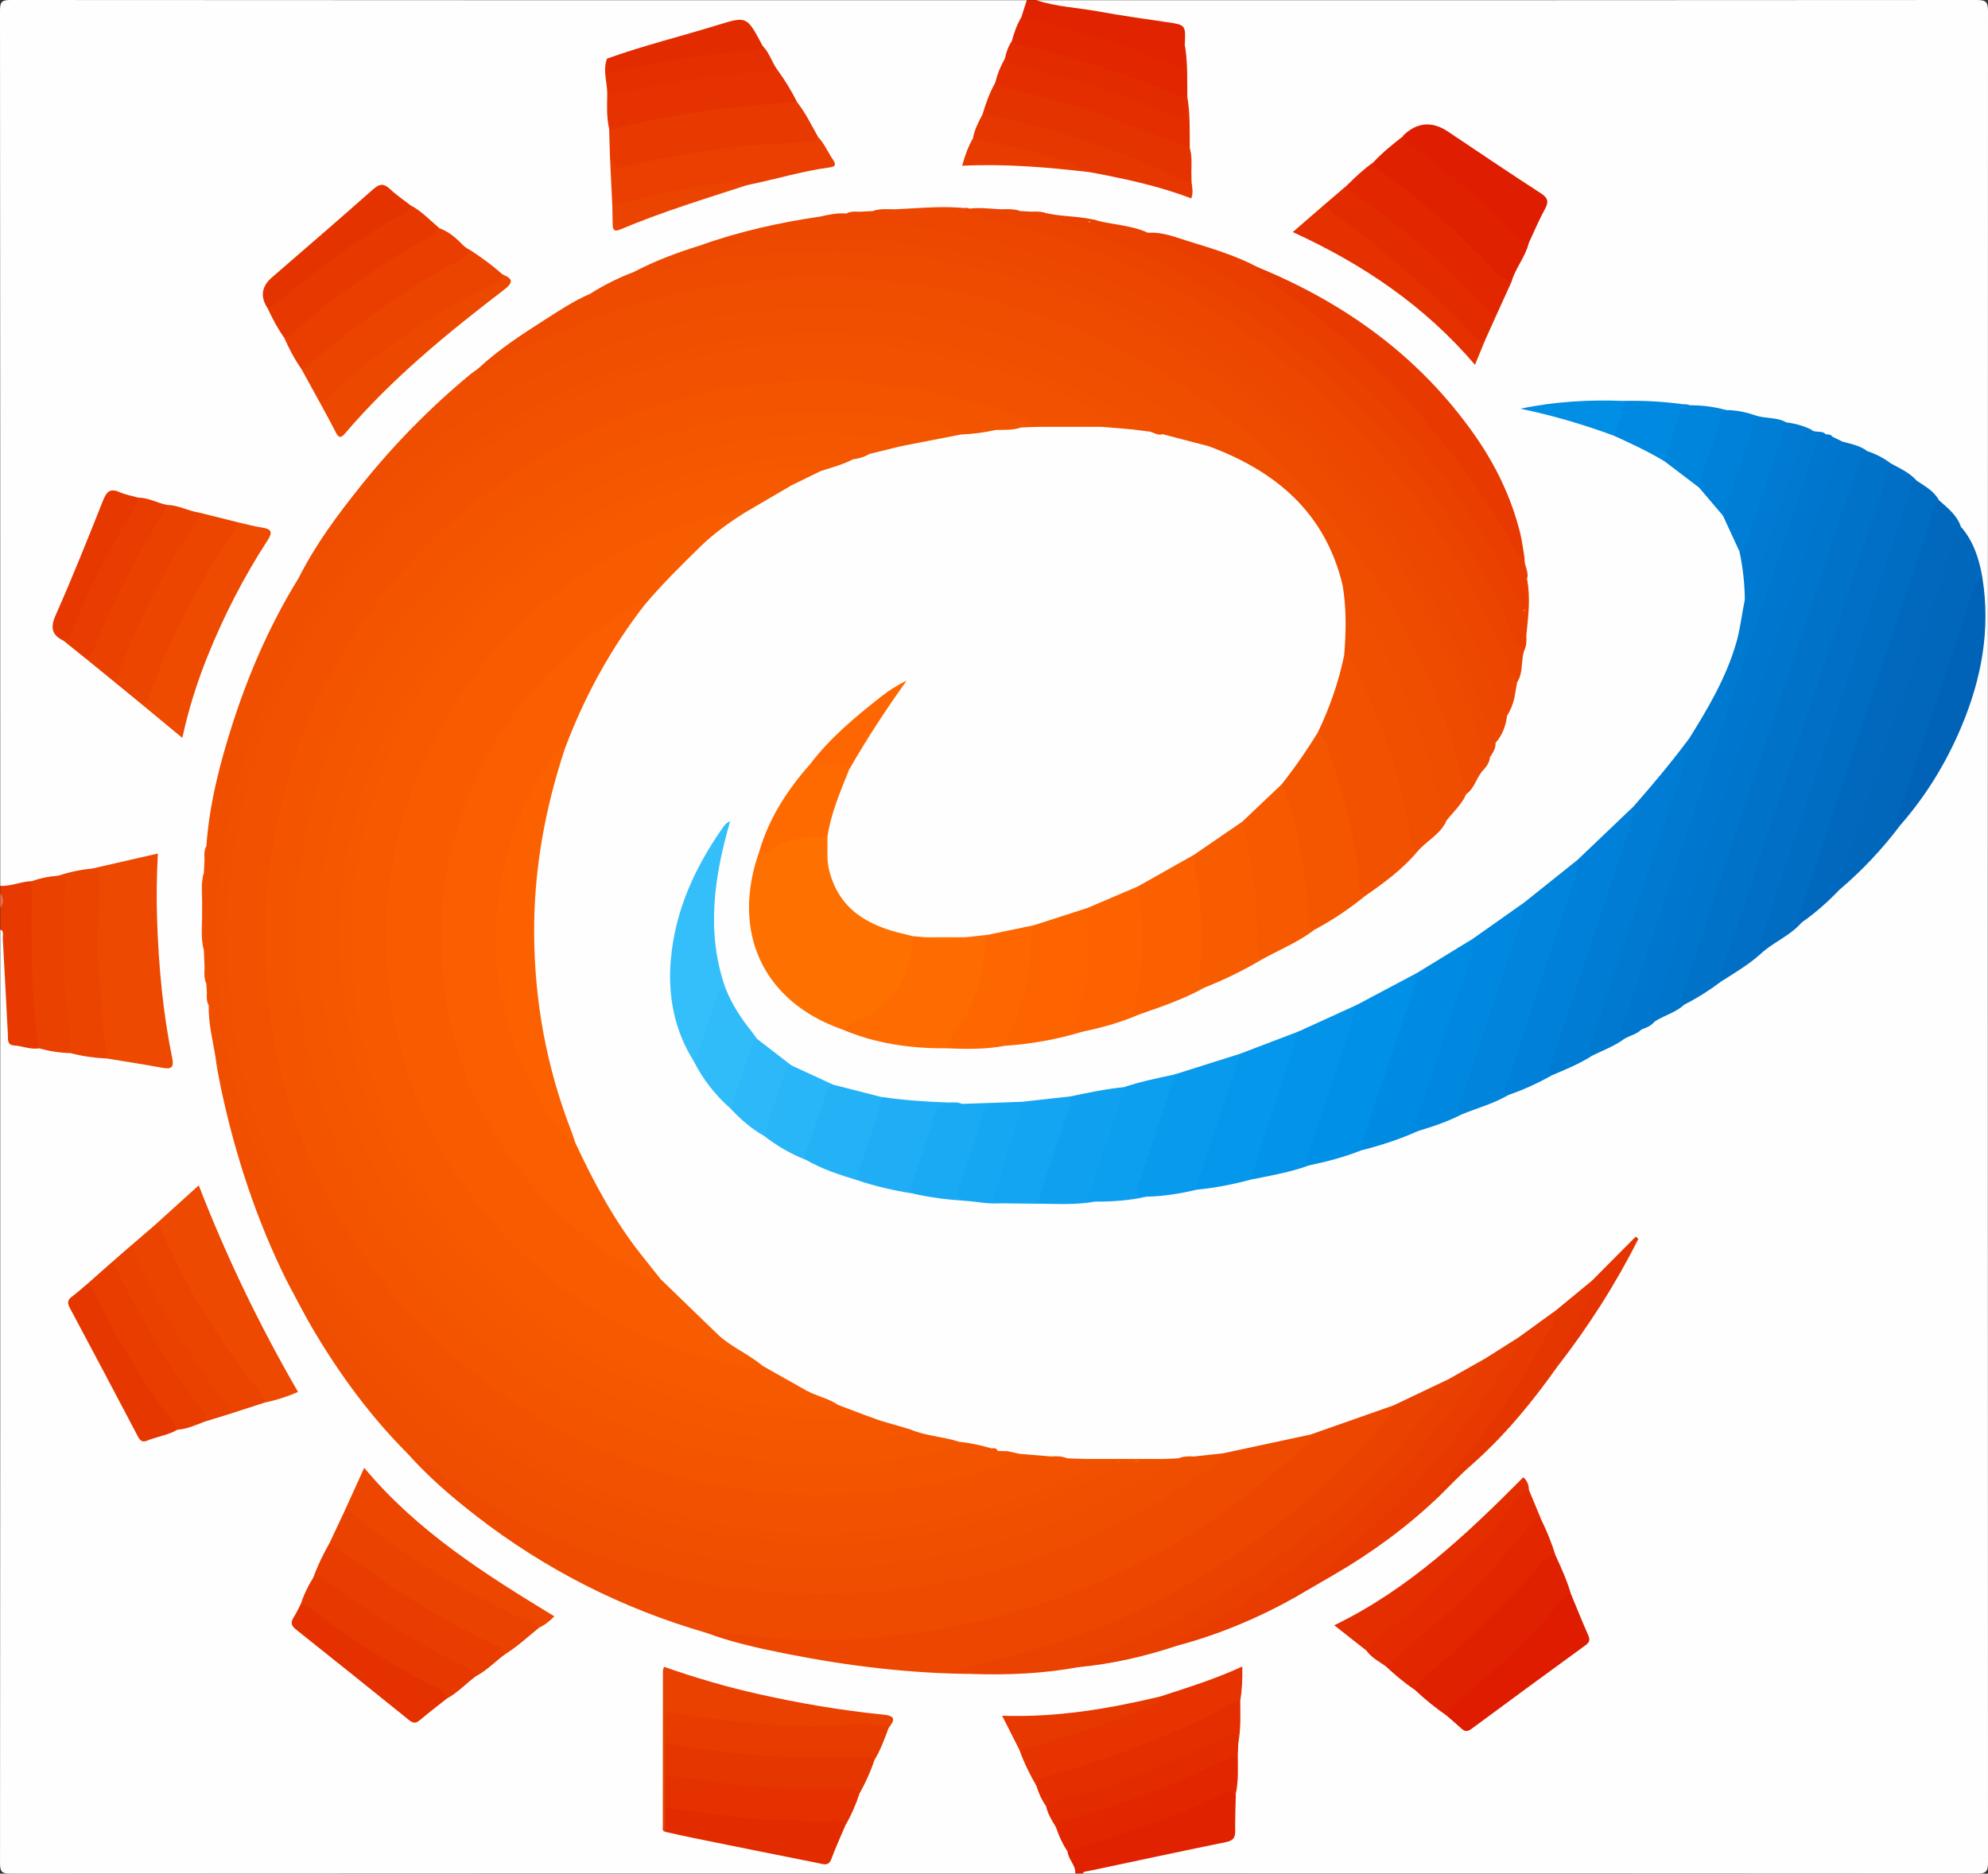 <?xml version="1.0" encoding="UTF-8"?>
<svg id="_图层_1" data-name="图层 1" xmlns="http://www.w3.org/2000/svg" viewBox="0 0 819 772">
  <rect x="0" y="0" width="819" height="772" fill="#333333" stroke="none"/>
  <defs>
    <style>
      .cls-1 {
        fill: #f15000;
      }

      .cls-1, .cls-2, .cls-3, .cls-4, .cls-5, .cls-6, .cls-7, .cls-8, .cls-9, .cls-10, .cls-11, .cls-12, .cls-13, .cls-14, .cls-15, .cls-16, .cls-17, .cls-18, .cls-19, .cls-20, .cls-21, .cls-22, .cls-23, .cls-24, .cls-25, .cls-26, .cls-27, .cls-28, .cls-29, .cls-30, .cls-31, .cls-32, .cls-33, .cls-34, .cls-35, .cls-36, .cls-37, .cls-38, .cls-39, .cls-40, .cls-41, .cls-42, .cls-43, .cls-44, .cls-45, .cls-46, .cls-47, .cls-48, .cls-49, .cls-50, .cls-51, .cls-52, .cls-53, .cls-54, .cls-55, .cls-56, .cls-57, .cls-58, .cls-59, .cls-60, .cls-61, .cls-62, .cls-63, .cls-64, .cls-65, .cls-66, .cls-67, .cls-68, .cls-69, .cls-70, .cls-71, .cls-72, .cls-73, .cls-74, .cls-75, .cls-76, .cls-77, .cls-78, .cls-79, .cls-80, .cls-81, .cls-82, .cls-83, .cls-84, .cls-85, .cls-86, .cls-87, .cls-88, .cls-89, .cls-90, .cls-91, .cls-92, .cls-93, .cls-94, .cls-95, .cls-96, .cls-97, .cls-98, .cls-99 {
        stroke-width: 0px;
      }

      .cls-2 {
        fill: #0597eb;
      }

      .cls-3 {
        fill: #eb4300;
      }

      .cls-4 {
        fill: #f85c00;
      }

      .cls-5 {
        fill: #0190e7;
      }

      .cls-6 {
        fill: #fefefe;
      }

      .cls-7 {
        fill: #f04f00;
      }

      .cls-8 {
        fill: #0393e9;
      }

      .cls-9 {
        fill: #e83c00;
      }

      .cls-10 {
        fill: #e02100;
      }

      .cls-11 {
        fill: #29b6f8;
      }

      .cls-12 {
        fill: #e12300;
      }

      .cls-13 {
        fill: #e53200;
      }

      .cls-14 {
        fill: #ed4900;
      }

      .cls-15 {
        fill: #006fc5;
      }

      .cls-16 {
        fill: #e53402;
      }

      .cls-17 {
        fill: #ed4800;
      }

      .cls-18 {
        fill: #f25200;
      }

      .cls-19 {
        fill: #fc6100;
      }

      .cls-20 {
        fill: #e73700;
      }

      .cls-21 {
        fill: #0089e1;
      }

      .cls-22 {
        fill: #0075cc;
      }

      .cls-23 {
        fill: #e42f00;
      }

      .cls-24 {
        fill: #fe6b00;
      }

      .cls-25 {
        fill: #0084dc;
      }

      .cls-26 {
        fill: #0c9eef;
      }

      .cls-27 {
        fill: #1aaaf4;
      }

      .cls-28 {
        fill: #006cc2;
      }

      .cls-29 {
        fill: #30bcf9;
      }

      .cls-30 {
        fill: #14a5f2;
      }

      .cls-31 {
        fill: #df1c00;
      }

      .cls-32 {
        fill: #ea4100;
      }

      .cls-33 {
        fill: #007cd4;
      }

      .cls-34 {
        fill: #f65900;
      }

      .cls-35 {
        fill: #f35400;
      }

      .cls-36 {
        fill: #fa5e00;
      }

      .cls-37 {
        fill: #e93f00;
      }

      .cls-38 {
        fill: #0072c8;
      }

      .cls-39 {
        fill: #e93e00;
      }

      .cls-40 {
        fill: #f45600;
      }

      .cls-41 {
        fill: #ee4b00;
      }

      .cls-42 {
        fill: #089aed;
      }

      .cls-43 {
        fill: #0081d9;
      }

      .cls-44 {
        fill: #fe6a00;
      }

      .cls-45 {
        fill: #ea3f00;
      }

      .cls-46 {
        fill: #e22600;
      }

      .cls-47 {
        fill: #0069be;
      }

      .cls-48 {
        fill: #0085dd;
      }

      .cls-49 {
        fill: #e63600;
      }

      .cls-50 {
        fill: #018fe6;
      }

      .cls-51 {
        fill: #0067bb;
      }

      .cls-52 {
        fill: #ee7149;
      }

      .cls-53 {
        fill: #16a7f3;
      }

      .cls-54 {
        fill: #fa5f00;
      }

      .cls-55 {
        fill: #0079d1;
      }

      .cls-56 {
        fill: #ea4000;
      }

      .cls-57 {
        fill: #0063b7;
      }

      .cls-58 {
        fill: #0088e0;
      }

      .cls-59 {
        fill: #008be3;
      }

      .cls-60 {
        fill: #f55700;
      }

      .cls-61 {
        fill: #35bffa;
      }

      .cls-62 {
        fill: #ee4a00;
      }

      .cls-63 {
        fill: #e53100;
      }

      .cls-64 {
        fill: #e73800;
      }

      .cls-65 {
        fill: #ef4d00;
      }

      .cls-66 {
        fill: #f65800;
      }

      .cls-67 {
        fill: #fc6200;
      }

      .cls-68 {
        fill: #fe6700;
      }

      .cls-69 {
        fill: #007ad2;
      }

      .cls-70 {
        fill: #f15100;
      }

      .cls-71 {
        fill: #2db9f9;
      }

      .cls-72 {
        fill: #eb4400;
      }

      .cls-73 {
        fill: #e32b00;
      }

      .cls-74 {
        fill: #fe6601;
      }

      .cls-75 {
        fill: #ec4500;
      }

      .cls-76 {
        fill: #e02200;
      }

      .cls-77 {
        fill: #e22700;
      }

      .cls-78 {
        fill: #df1d00;
      }

      .cls-79 {
        fill: #e63300;
      }

      .cls-80 {
        fill: #e32a00;
      }

      .cls-81 {
        fill: #e83a00;
      }

      .cls-82 {
        fill: #e73900;
      }

      .cls-83 {
        fill: #ec4600;
      }

      .cls-84 {
        fill: #e53300;
      }

      .cls-85 {
        fill: #0077cf;
      }

      .cls-86 {
        fill: #e53000;
      }

      .cls-87 {
        fill: #24b2f7;
      }

      .cls-88 {
        fill: #fe7100;
      }

      .cls-89 {
        fill: #e42e00;
      }

      .cls-90 {
        fill: #0fa1f0;
      }

      .cls-91 {
        fill: #0080d8;
      }

      .cls-92 {
        fill: #1faef5;
      }

      .cls-93 {
        fill: #e93d00;
      }

      .cls-94 {
        fill: #007ed6;
      }

      .cls-95 {
        fill: #e83b00;
      }

      .cls-96 {
        fill: #eb4401;
      }

      .cls-97 {
        fill: #ea4200;
      }

      .cls-98 {
        fill: #fd6400;
      }

      .cls-99 {
        fill: #0076ce;
      }
    </style>
  </defs>
  <path class="cls-6" d="m443,771.91c-146.21,0-292.42-.02-438.63.09-3.56,0-4.37-.68-4.36-4.32.12-128.22.1-256.45.1-384.67,2.37.23,2.18,2.19,2.36,3.73,1.3,11.07,1.5,22.22,2.01,33.33.49,10.77.76,8.68,8.79,10.26.82.16,1.65.24,2.46.4,4.45.83,8.93,1.47,13.42,1.99,4.98.85,9.96,1.76,15,2.25,6.73,1,13.44,2.22,20.2,3.06,4.51.56,5.19,0,4.46-4.43-2.01-12.13-3.96-24.28-4.47-36.57-.53-12.57-2.48-25.11-1-37.74.54-4.64-.26-5.36-4.88-4.55-6.71,1.18-13.33,2.79-19.99,4.18-4.81.79-9.52,2.04-14.29,3.03-3.7.67-7.41,1.31-11.04,2.36-4.32.67-8.55,3.14-13.04.71C.1,244.78.12,124.55,0,4.32,0,.67.81,0,4.37,0c139.54.11,279.09.09,418.63.09,1.52,2.65-.78,4.65-1.18,6.97-1.49,3.28-2.76,6.64-4.03,10.01-1.17,2.34-1.95,4.85-2.95,7.27-1.44,3.29-2.67,6.67-3.98,10.01-1.81,4.26-3.5,8.56-5.1,12.91-1.55,3.48-2.9,7.04-4.14,10.65-3.91,9.61-4.22,8.83,5.97,8.7,13.8-.18,27.47,1.31,41.12,3.06,13.66,2.31,27.22,5.05,40.27,10.16,1.29-1.42.29-3.15.62-4.67-.02-1.34-.05-2.67-.03-4-.02-3.22.45-6.47-.45-9.65-.18-.54-.29-1.1-.38-1.66-.88-6.65.72-13.4-.82-20.02-1.32-6.77.57-13.69-.95-20.45q-.97-7.81-8.66-9.09c-15.23-2.53-30.52-4.65-45.71-7.36-2.02-.36-4.91.36-5.62-2.84C556.14.09,685.27.11,814.41,0c3.75,0,4.59.84,4.59,4.59-.1,254.27-.1,508.54,0,762.81,0,3.75-.84,4.6-4.59,4.59-122.8-.11-245.61-.09-368.41-.09.67-3.17,3.55-2.57,5.58-3.03,16.39-3.7,32.87-6.95,49.29-10.51,6.57-1.43,6.61-1.47,6.69-8.14.05-3.82-.29-7.66.43-11.45,1.02-5.18.22-10.42.58-15.62-.07-1.77.01-3.53.37-5.26,1.27-5.33.19-10.76.63-16.12-.04-2.82.9-5.53,1.01-8.33.16-3.96-.48-4.51-4.19-3.02-9.34,3.76-18.79,7.19-28.54,9.73-18.98,5.11-38.25,8.25-57.95,8.13-3.14-.02-4.45.73-2.76,4,1.3,2.5,2.13,5.22,3.45,7.72,2.34,5.17,4.96,10.21,7.11,15.46,1.24,2.82,2.65,5.54,4.09,8.26,1.45,2.96,2.87,5.92,4.06,9,1.5,3.49,3.31,6.84,5.08,10.2.86,2.95,4.18,5.35,2.07,8.98Z"/>
  <path class="cls-76" d="m443,771.91c.18-3.42-2.84-5.69-3.18-8.93,1.2-2.7,3.92-2.91,6.23-3.59,19.32-5.71,38.19-12.6,56.44-21.16,4.12-1.93,4.84-1.76,6.63.96-.1,5.16-.33,10.31-.26,15.46.04,2.97-1.27,3.85-4.04,4.42-18.74,3.81-37.43,7.85-56.13,11.8-.96.2-2.02.09-2.69,1.03h-3Z"/>
  <path class="cls-81" d="m16.1,431.96c-3.55.59-6.84-.99-10.3-1.19-2.97-.17-2.46-2.6-2.56-4.51-.7-13.26-1.36-26.52-2.1-39.78-.07-1.19.66-2.73-1.02-3.49v-9c.82-2,.82-4,0-6v-3c4.47.29,8.58-1.83,13-1.93,1.87,1.87,1.56,4.3,1.54,6.57-.14,19.23-.11,38.45,2.24,57.59.2,1.62.5,3.33-.79,4.73Z"/>
  <path class="cls-12" d="m427,.09c8.33,2.75,17.1,3.06,25.64,4.64,9.29,1.72,18.66,3.01,28.01,4.38,7.84,1.15,7.85,1.08,7.44,9.52,1.44,11.31.95,11.7-9.29,7.68-17.14-6.72-34.63-12.3-52.62-16.31-2.04-.45-4.37-.6-5.38-2.99.73-2.31,1.47-4.61,2.2-6.92,1.33,0,2.67,0,4,0Z"/>
  <path class="cls-52" d="m.1,368c1.31,2,1.74,4,0,6v-6Z"/>
  <path class="cls-18" d="m419.99,599.03c4.35.36,8.69.72,13.04,1.07,2.04.88,4.3-.15,6.34.74.87.05,1.74.09,2.62.14.19,3.51-2.75,4.31-5.01,5.38-7.22,3.44-14.77,6.07-22.34,8.67-29.54,10.16-60.01,14.08-91.03,12.07-42.54-2.76-81.84-15.89-117.5-39.48-42.86-28.36-73.58-66.59-92.28-114.35-8.16-20.85-13.27-42.49-15.28-64.93-3.62-40.51,2.55-79.42,18.51-116.65,11.71-27.31,27.94-51.71,48.85-73.08,28.45-29.08,61.94-49.64,100.59-61.97,30.37-9.69,61.43-12.88,93.19-10.12,28.87,2.51,56.28,10.1,82.38,22.59,1.65.79,3.41,1.5,4.64,2.88.84.94,2.66,1.96.62,3.52-6.44.27-12.9-.43-19.32.37-1.01.03-2.03.05-3.04.08-15.32-7.87-31.91-11.62-48.68-14.4-40.79-6.77-80.75-3.13-119.33,11.86-50.93,19.8-89.99,53.67-117.18,101.1-15.63,27.27-25.21,56.64-28.12,87.88-6.09,65.42,11.59,123.68,54.77,173.56,36.79,42.5,83.36,67.81,138.88,76.25,35.48,5.4,70.39,2.01,104.58-8.83,3.51-1.11,6.76-2.81,10.08-4.35Z"/>
  <path class="cls-40" d="m396,179.01c-8.33,1.63-16.66,3.25-24.99,4.88-7.78-2.85-16.03-3.1-24.07-3.35-36.12-1.1-70.55,6.24-102.67,22.95-35.89,18.67-63.94,45.74-84.36,80.72-14.59,25-22.96,52.04-26.23,80.64-4.12,36.03,1.9,70.61,16.19,103.85,15.55,36.18,40.15,64.97,72.14,87.45,26.91,18.91,57.02,29.83,89.57,34.54,20.82,3.02,41.44,1.93,62.09-1.04.49-.07.91-.4,1.32-.68,6.4,2.73,13.44,2.9,19.99,5.05.03,3.19-2.59,3.57-4.72,4.19-8.99,2.59-18.22,3.97-27.49,4.99-9.77,1.08-19.58,1.27-29.41,1.11-29.2-.47-57.08-6.82-83.77-18.56-27.54-12.12-51.35-29.52-71.64-51.6-30.51-33.19-49.06-72.23-55.25-116.94-5.29-38.21-1.28-75.51,13.06-111.33,19.13-47.79,51.59-84.2,96.22-109.8,24.92-14.29,51.85-22.68,80.25-26.02,25.79-3.03,51.52-1.97,76.84,4.4,2.7.68,6.18.67,6.93,4.54Z"/>
  <path class="cls-65" d="m604.04,327.23c-1.84,4.23-5.28,7.26-8.06,10.78-3.77-.18-3.68-3.36-4.15-5.76-2.94-15.09-7.76-29.58-13.53-43.78-6.4-15.76-14.05-30.86-23.95-44.75-.61-.85-.78-1.81-1.25-2.67-7.16-29.89-27.58-47-55.16-57.2-37.86-30.45-81.08-48.16-129.23-53.59-66.91-7.55-127.78,8.52-182.52,47.82-21.84,15.68-40.45,34.56-56.38,56.15-1.38,1.87-2.58,3.93-4.53,5.29-1.37.96-1.52.82-2.2-1.44,6.91-13.77,16.11-26.08,25.65-38.01,13.42-16.78,28.44-32.11,45.03-45.83,1.02-.84,2.14-1.56,3.21-2.34,10.54-4.55,20.26-10.69,30.8-15.29,26.15-11.42,53.29-18.93,81.66-21.9,10.25-1.07,20.52-2.19,30.84-1.93,38.19.98,74.9,8.55,109.89,24.31,25.12,11.31,48.05,25.9,68.78,43.91,23.46,20.38,42.53,44.39,57.73,71.5,12.12,21.62,21.25,44.41,27.2,68.48.52,2.1,1.42,4.15.15,6.27Z"/>
  <path class="cls-36" d="m265.73,249.03c-14.02,17.95-24.81,37.71-32.85,58.99-5.41,4.69-8.58,10.98-11.84,17.11-10.35,19.44-15.75,40.38-15.43,62.27.37,25.37,7.35,49.16,21.37,70.63,3.01,4.61,6.39,8.89,10.08,12.95,7.53,16.14,15.88,31.8,26.97,45.84,2.67,3.39,5.36,6.76,8.04,10.13-2.48,2.94-4.94.88-7.09-.3-10.38-5.69-20.37-12.03-29.26-19.9-30.49-27-49.32-60.3-54.05-101.07-3.57-30.84.8-60.54,14.49-88.45,13.99-28.5,35.01-50.82,62.25-67.19,2.18-1.31,4.55-3.1,7.32-1.02Z"/>
  <path class="cls-41" d="m291.05,672.81c-34.63-10.01-66.23-26.02-94.73-48.08-10.1-7.82-19.78-16.13-28.3-25.7.99-3.02,2.82-1.24,4.11-.52,3.94,2.18,7.43,5.06,11.1,7.66,36.3,25.81,76.6,41.62,120.73,47.1,51.78,6.42,101.54-1,148.98-23.21,18.2-8.52,35.01-19.2,51-31.26,12.01-2.58,24.02-5.15,36.04-7.73,1.88,2.99-.44,4.73-2.17,6.34-17.64,16.37-36.77,30.72-57.79,42.52-28.6,16.05-59.14,26.64-91.33,32.51-18.36,3.35-36.95,5.44-55.59,4.65-12.89-.54-25.94-.63-38.59-4.07-1.08-.29-2.29-.45-3.46-.21Z"/>
  <path class="cls-70" d="m448,174.95c-5.65-5.82-13.32-7.91-20.47-10.84-17.25-7.07-35.18-12.04-53.57-14.74-18.55-2.73-37.25-2.98-56.06-1.52-21.03,1.63-41.23,6.45-60.94,13.44-24.45,8.66-46.84,21.25-67.11,37.47-21.43,17.15-39.73,37.15-54.3,60.46-15.02,24.04-25.26,49.99-31.5,77.63-4.9,21.72-6.23,43.77-4.74,65.79,2.37,35,12.15,68.12,29.1,98.96,13.97,25.42,32.13,47.41,54.08,66.44,25.52,22.13,54.44,37.89,86.6,47.69,15.67,4.77,31.67,8.05,48.13,9.42,12.32,1.03,24.65,1.3,36.85.57,26.29-1.58,51.69-7.81,76.07-17.89,4.23-1.75,9.03-2.62,11.84-6.86,1.68.05,3.36.1,5.05.15,1.98.88,4.21-.3,6.16.79.05,2.79-2.28,3.47-4.11,4.44-23.54,12.41-48.77,19.58-74.89,23.84-12.32,2.01-24.79,3.38-37.26,3-47.59-1.47-91.88-13.92-132.11-40.03-34.38-22.31-61.38-51.4-81.47-86.98-16.1-28.51-25.65-59.23-29.56-91.66-6.17-51.2,3.9-99.46,28.03-144.72,18.38-34.49,43.88-62.89,76.06-85.32,35.82-24.97,75.61-38.91,118.79-43.51,30-3.2,59.41.63,88.41,8.53,20.72,5.64,40.14,14.22,58.63,25.04.96.56,2.26.82,2.24,2.34l-12-1c-1.88-.98-4.14.45-5.96-.92Z"/>
  <path class="cls-34" d="m325.98,200.03c-6.29,3.68-12.58,7.36-18.88,11.04-32.58,6.32-61.58,20.1-86.52,42.06-14.61,12.86-26.66,27.88-36.44,44.75-12.3,21.21-19.95,44.04-22.5,68.32-5.3,50.51,8.15,95.7,40.75,134.75,26.92,32.25,61.38,52.11,102.56,60.39,3.1.62,6.28.65,9.33,1.51,5.92,3.34,11.85,6.68,17.77,10.02-1.23,5.17-5.48,3.41-8.45,3.18-10.13-.77-20.16-2.44-30.06-4.83-31.78-7.66-59.53-22.73-83.59-44.86-33.71-31.02-54.01-69.25-59.77-114.5-7.05-55.33,7.06-105.31,43.16-148.08,31.33-37.13,71.66-58.95,119.89-65.71,4.24-.59,9-1.87,12.74,1.96Z"/>
  <path class="cls-4" d="m265.73,249.03c-3.23-.28-5.7,1.46-8.25,3.04-21.98,13.61-39.78,31.4-53.38,53.39-10.35,16.73-16.52,34.96-20.15,54.24-2.49,13.2-2.48,26.51-1.7,39.72,1,16.94,5.33,33.3,11.97,49,9.38,22.15,23.79,40.6,41.45,56.63,9.26,8.41,19.9,14.9,30.73,21.04,1.69.96,3.56,1.9,5.65.87,7.93,7.67,15.86,15.34,23.79,23-2.13,1.92-4.41.93-6.59.24-24.63-7.78-46.73-20.01-65.84-37.5-30.54-27.97-48.06-62.75-54.32-103.45-.43-2.81-.36-5.64-.42-8.48.03-9.52-.11-19.02.06-28.52.01-.56.09-1.12.22-1.67.87-2.26.76-4.67.94-7.03.05-.51.15-1.01.27-1.5.61-1.65.63-3.38.6-5.11,1.26-14.47,6.35-27.86,12.05-41,8.17-18.85,19.93-35.53,34.39-49.86,15.55-15.4,33.45-27.9,54.03-36.09,4.01-1.6,8.1-3.03,11.94-5.07,1.8-.96,3.73-1.58,5.53.13-7.92,7.74-15.81,15.52-22.97,23.99Z"/>
  <path class="cls-4" d="m288.7,225.04c-3.75-1.04-6.17,1.99-9.21,3.07-21.56,7.68-40.55,19.6-57.25,35.22-26.24,24.56-42.75,54.55-49.99,89.7-.26,1.29-.14,2.65-.19,3.98-1.23,1.49.18,3.5-1,5v1c-1.35,2.19.3,4.8-1,7v1c-.84,10.33-.84,20.66,0,30.99.9,18.1,5.99,35.14,12.88,51.75,7.4,17.81,18.1,33.44,31.02,47.67,20.9,23.01,46.59,38.3,76.01,47.7,1.95.62,3.86.91,5.86.84,5.53,5.18,12.72,8,18.44,12.9-5.05,2.06-9.85-.24-14.53-1.26-27.36-6.01-52.06-17.9-73.83-35.46-18.27-14.73-33-32.55-44.45-53.15-11.45-20.59-18.51-42.62-21.22-65.84-3.79-32.44,1.25-63.72,14.55-93.68,10.27-23.14,24.83-43.18,43.52-60.07,23.48-21.23,50.91-35.19,81.82-42.15,2.23-.5,4.65-.14,6.98-.18-6.55,4.1-12.83,8.58-18.41,13.97Z"/>
  <path class="cls-65" d="m503.94,598.8c-2.4,5.44-7.86,7.56-12.23,10.55-32.76,22.37-68.62,37.24-107.89,43.68-15.39,2.52-30.87,3.98-46.43,3.84-35.64-.32-70.04-6.92-103.03-20.73-21.87-9.16-41.99-21.21-61.03-35.23-1.37-1.01-2.69-3.77-5.31-1.88-15.44-15.44-28.22-32.91-39.27-51.67-3.73-6.34-7.03-12.94-10.52-19.42,3.19-2.92,4.39.5,5.64,2.09,3.79,4.84,7.19,9.99,11,14.83,31.96,40.58,72.32,69.4,121.17,86.1,20.85,7.13,42.36,11.09,64.42,12.84,33.54,2.67,66.08-1.86,97.9-12,21.48-6.85,41.77-16.47,60.57-29.06.97-.65,2.06-1.08,3.05-1.69,1.24-.06,2.49-.12,3.73-.19,2-.95,4.24.12,6.25-.74,3.99-.44,7.99-.88,11.98-1.32Z"/>
  <path class="cls-35" d="m396,179.01c-5.69-4.34-12.69-4.6-19.26-5.84-16.03-3.03-32.3-3.78-48.56-3.06-26.92,1.19-52.74,7.33-77.48,18.06-17.95,7.78-34.39,18.07-49.41,30.44-19.35,15.93-35.55,34.7-48.67,56.17-13.6,22.26-22.32,46.33-27.11,71.78-3.63,19.27-4.17,38.74-2.66,58.41,1.71,22.42,7.02,43.83,15.33,64.52,8.59,21.4,20.87,40.61,35.94,58.15,12.75,14.85,27.13,27.83,43.23,38.77,21.19,14.4,44.41,24.41,69.36,30.56,21.47,5.29,43.24,6.86,65.16,5.81,13.02-.63,26.01-2.42,38.67-5.9,1.78-.49,3.53-1.05,4.47-2.86,4.54.53,9,1.42,13.38,2.74-2.21,2.79-5.46,3.58-8.64,4.56-26,7.96-52.78,9.59-79.58,7.69-35.04-2.49-67.78-13.23-97.84-31.65-15.81-9.69-30.51-20.88-43.35-34.27-31.93-33.31-52.18-72.52-60.57-118.14-3.34-18.17-4.64-36.31-3.33-54.47.95-13.11,3.7-26.22,6.98-39.09,8.9-35.02,25.28-66.05,49.31-93.02,35.93-40.34,80.69-64.65,134.06-72.59,32.3-4.81,64.36-2.77,95.86,6.21,3.4.97,6.5,2.53,8.96,5.16-4.69,1.06-9.43,1.71-14.24,1.86Z"/>
  <path class="cls-1" d="m465.96,176.88c-5.29-1.6-9.59-5.09-14.37-7.64-23.84-12.72-49.36-20.38-75.81-24.91-14.18-2.43-28.63-3.92-43.05-3.18-39.6,2.04-77.35,11.33-112.19,30.75-16.26,9.06-31.26,19.92-45.28,32.29-25.97,22.92-45.53,50.45-60.01,81.66-9.89,21.33-15.9,43.87-19.27,67.15-1.71,11.83-3.15,23.7-2.79,35.6.98,32.4,7.26,63.74,19.98,93.71,9.75,22.98,22.86,43.87,38.83,62.91,18.19,21.69,40.03,39.11,64.41,53.47,26.39,15.55,54.96,24.9,84.95,30,14.02,2.39,28.3,3.88,42.56,3.15,31.32-1.61,61.76-7.52,90.67-20.17,6.36-2.78,12.94-5.14,18.41-9.62,2.41-1.23,4.99-.34,7.47-.55,1.72,3.16-1.21,3.9-2.83,5.02-6.35,4.38-13.51,7.2-20.56,10.2-24.09,10.25-49.16,16.85-75.22,19.36-43.04,4.15-84.31-3.11-123.87-20.23-30.5-13.2-57.42-31.84-80.22-55.95-38.51-40.74-61.35-89.06-68.14-144.85-5.97-49.07,3.03-95.58,24.45-139.73,12.83-26.43,30.04-50.01,51.54-70.11,40.81-38.16,88.95-60.88,144.58-67.65,37.58-4.57,74.04.08,109.75,12.06,15.62,5.31,30.56,12.13,44.74,20.53,3.45,2.04,7.41,3.71,9.28,7.75-2.67-.35-5.34-.69-8.01-1.04Z"/>
  <path class="cls-83" d="m291.05,672.81c2.21-1.92,4.39-.21,6.6.03,14.31,1.56,28.65,3.34,43.05,3,27.73-.66,54.99-4.73,81.56-12.86,28.76-8.8,55.57-21.61,80.33-38.77,12.01-8.33,23.01-17.85,33.99-27.42,1.7-1.49,3.77-2.93,3.4-5.73,11.33-3.98,22.66-7.97,33.99-11.95,1.87,3.04-.36,4.99-1.97,6.99-8.38,10.4-18.05,19.61-27.79,28.66-14.92,13.86-31.4,25.75-48.92,36.14-29.47,17.48-61.07,29.53-94.58,36.64-1.31.28-2.63.38-3.96.39,1.48.45,3.73-.92,4.23,1.81-25.82-.19-51.35-3.23-76.65-8.26-11.26-2.24-22.48-4.65-33.28-8.68Z"/>
  <path class="cls-41" d="m604.04,327.23c-3.9-17.02-9.2-33.58-16.24-49.58-9.14-20.77-20.66-40.08-34.48-58.1-15.76-20.56-34.24-38.25-55.17-53.39-23.32-16.87-48.71-29.81-76.13-38.53-18.17-5.78-36.67-10.1-55.78-11.69-10.91-.91-21.8-2.28-32.74-1.82-30.63,1.28-60.53,6.42-89.34,17.3-14.65,5.53-28.73,12.21-42.45,19.7-1.32.72-2.79,2.92-4.74.77,8.29-7.75,17.76-13.93,27.27-20,6.11-3.89,12.14-7.95,18.85-10.82,14.48-3.03,28.44-8.09,43.03-10.77,25.04-4.59,50.19-5.64,75.55-3.75,39.5,2.94,76.4,14.51,111.25,33,20.12,10.67,38.33,24.04,55.25,39.25,28.69,25.78,50.25,56.71,66.38,91.56,5.53,11.96,9.99,24.36,13.52,37.05.92,3.32,3.38,6.17,3,9.87-2.83,2.97-3.49,7.48-7.04,9.94Z"/>
  <path class="cls-60" d="m375.01,588.97c-1.67,3.18-5.09,2.35-7.58,2.75-23.31,3.77-46.54,2.65-69.64-2-26.69-5.37-51.42-15.6-74.05-30.69-18.51-12.34-34.37-27.59-48.26-44.97-15.21-19.04-26.44-40.19-33.94-63.29-5.07-15.63-8.01-31.68-9.6-48.09-3.17-32.62,2.61-63.84,14.51-93.91,9.66-24.43,23.9-46.12,42.33-65.15,17.31-17.87,36.76-32.56,59.07-43.46,20.58-10.06,42.29-16.27,65.03-19.26,11.24-1.47,22.46-2.22,33.74-1.78,7.09.28,14.16,1.26,21.22,2.08,1.43.17,2.96.79,3.18,2.68-4.31,1.06-8.62,2.13-12.93,3.19-55.74-4.75-105.65,9.97-148.56,46.01-39.69,33.33-63.37,76.13-69.67,127.58-7.12,58.1,7.78,110.46,45.75,155.38,33.34,39.44,76.14,62.36,127.32,69.26,16.69,2.25,33.51,1.91,50.27.2,3.94,1.15,7.88,2.3,11.82,3.45Z"/>
  <path class="cls-7" d="m123.09,238.08c2.08,2.84,2.38-.34,2.92-1.06,9.45-12.63,19.16-25.08,30.62-35.93,25.44-24.08,54.06-43.27,86.86-56.12,19.42-7.61,39.41-12.71,59.94-15.7,16.12-2.35,32.45-3.09,48.7-2.1,39.09,2.39,76.1,12.59,110.59,31.3,10.95,5.94,21.26,12.95,31.34,20.27,1.8,1.31,2.95,3.14,3.89,5.12-6.32-1.65-12.64-3.3-18.96-4.95-12.34-10.52-26.86-17.19-41.58-23.49-5.36-2.29-10.74-4.55-16.38-6.11-17.59-6.5-35.75-10.67-54.37-12.49-15.55-1.52-31.12-1.66-46.81-.72-30.2,1.82-58.61,9.94-86.11,21.95-21.38,9.34-40.67,22.07-58.31,37.19-35.17,30.13-60.34,67.06-74.95,111.17-6.53,19.7-10.89,39.71-12.25,60.46-.62,9.44-2.15,18.83-1.85,28.34.04,1.17-.14,2.33-.73,3.38-.34.53-.8.66-1.37.41-.1-2.52-.19-5.05-.29-7.57-1.04-4.42.25-8.97-.73-13.4,0-2.36,0-4.71.01-7.07.95-3.72-.33-7.58.72-11.29.09-1.9.18-3.8.27-5.71.8-1.67-.14-3.58.74-5.24,1.25-17.51,5.61-34.37,10.97-50.99,6.76-20.92,15.54-40.93,27.12-59.66Z"/>
  <path class="cls-7" d="m85.08,399c.12-34.05,4.4-67.38,16.26-99.55,9.74-26.44,23.5-50.45,41.13-72.41,18.84-23.47,41.43-42.51,67.11-57.93,24.13-14.49,50.23-24.07,77.7-30.04,21.39-4.65,43.09-5.92,64.82-4.85,23.06,1.14,45.74,5.06,67.52,13.17.77.29,1.59.45,2.39.67.7,1.91-1.13,2.14-2,3-13.36-4.52-26.95-8.2-40.89-10.41-7.5-1.19-15-2.44-22.65-2.65-6.12-.17-12.2-1.09-18.36-.99-32.33.52-63.47,6.73-93.51,18.75-22.39,8.95-42.87,21.2-61.64,36.13-26.41,21.01-47.41,46.62-63.59,76.33-13.57,24.92-22.27,51.42-27.04,79.21-2.72,15.84-4.03,31.95-3.18,48.05,1.88,35.5,10.12,69.51,26,101.37,10.17,20.39,23,39.04,38.25,56.18,22.21,24.97,48.55,44.26,78.42,58.61,22.64,10.87,46.57,18.23,71.66,21.46,12.01,1.55,23.99,2.99,36.11,2.82,32.33-.45,63.5-6.68,93.44-18.98,8.3-3.41,16.62-6.76,24.25-11.59,1.43-.91,2.82-1.75,3.73-3.2,2.03-1.4,4.31-.38,6.45-.65,1.89,3.69-1.53,4.52-3.42,5.72-7.89,5.02-16.37,8.9-24.99,12.5-23.33,9.76-47.42,16.81-72.64,19.3-45.12,4.46-88.61-1.83-130.3-20.06-32.86-14.37-61.41-34.84-85.44-61.26-24.38-26.81-42.43-57.51-53.48-92.22-2.47-7.77-4.47-15.62-6.37-23.52-.28-1.14-.42-2.31-1.56-2.97-.96-8.25-3.5-16.29-3.26-24.7-.71-1.6-.27-3.29-.39-4.93.2-2.73-.3-5.4-.77-8.07-.23-.8-.36-1.58.25-2.28Z"/>
  <path class="cls-88" d="m346.95,424.16c-32.99-11.58-45.87-40.55-34.1-73.45,3.6-1.23,6.83-3.31,10.35-4.69,5.74-2.25,11.6-3.78,17.66-1.01.2,4.44-.4,8.92.67,13.33,3.99,16.44,16.18,23.18,31.25,26.58,1.11.25,2.21.55,3.31.83,1.33,1.73,1.25,3.71,1.01,5.72-1.83,15.48-14.75,29.49-30.16,32.69Z"/>
  <path class="cls-35" d="m419.99,599.03c-1.59,2.88-4.49,3.95-7.31,4.83-18.36,5.77-36.98,10.02-56.32,11.29-8.47.55-16.93,1.04-25.36.7-27.34-1.11-53.76-6.41-79.22-16.88-21.71-8.93-41.57-20.77-59.57-35.63-21.43-17.69-39.12-38.7-52.91-62.9-13.01-22.83-22.14-47.09-26.54-73.04-3.22-18.99-4.45-38.01-2.94-57.35,1.34-17.12,4.25-33.78,9.12-50.17,7.25-24.42,18.52-46.87,33.36-67.53,8.84-12.3,18.78-23.69,29.93-33.92,19.85-18.2,42.03-32.79,66.9-43.36,17.97-7.64,36.58-13.01,55.81-15.65,16.54-2.27,33.2-3.01,50.06-1.67,17.46,1.39,34.42,4.55,51.15,9.36,5.25,1.51,10.36,3.54,15.53,5.32,1.73.6,2.59,1.99,3.3,3.53l-4.57.2c-.75.3-1.53.41-2.33.25-14.27-5.15-28.79-9.38-43.86-11.43-12.51-1.7-25.05-2.82-37.73-2.68-22.94.26-45.37,3.48-67.19,10.58-28.84,9.39-54.84,23.81-77.75,43.82-28.8,25.14-49.95,55.41-63.38,91.27-8.26,22.06-12.83,44.82-13.8,68.17-1.45,34.86,4.46,68.52,18.51,100.7,12.74,29.16,30.93,54.35,54.29,75.73,20.95,19.16,44.79,33.83,71.51,43.82,17.57,6.57,35.58,11.13,54.18,13.04,31.93,3.28,63.39.74,94.1-9.06,2.68-.85,5.52-1.16,8.05-2.46,1.66.37,3.32.75,4.98,1.12Z"/>
  <path class="cls-7" d="m89.25,438.99c3.12,1.83,3.03,5.26,3.79,8.12,9.67,36.57,25.69,69.86,49.79,99.27,20.8,25.38,45.49,45.78,74.17,61.61,26.89,14.84,55.62,24.21,85.85,28.78,16.08,2.43,32.42,2.91,48.68,2.1,31.44-1.56,61.48-9.12,90.3-21.77,7.33-3.22,14.36-6.92,21.36-10.73,1.96-1.07,3.54-2.44,4.79-4.25,3.54-1.67,7.39.15,10.97-.99,1.01-.02,2.01-.05,3.02-.07-3.83,5.66-10.11,8.04-15.69,11.1-21.91,12.02-44.81,21.67-69.37,26.97-13.41,2.9-26.87,5.23-40.65,6.03-6.96.4-13.9.84-20.86.76-22.45-.24-44.53-3.4-66.12-9.44-27.87-7.8-53.87-19.83-77.71-36.27-22.13-15.26-41.4-33.6-57.92-54.83-3.77-4.84-7.32-9.82-10.88-14.81-1.02-1.42-1.81-3.91-4.55-2.61-12.53-25.24-21.26-51.79-27.13-79.31-.68-3.2-1.24-6.43-1.85-9.65Z"/>
  <path class="cls-17" d="m288.07,101.27c16.21-5.85,32.93-9.58,49.95-12.06.96.83,2.11.87,3.3.83,20.78-.86,41.14,2.48,61.35,6.68,23.43,4.86,45.84,13.02,67.26,23.55,21.42,10.53,41.25,23.69,59.62,39.02,29.52,24.64,52.87,54.22,71.04,88.02,8.22,15.29,14.87,31.22,20.26,47.7-.53,4.14-1.94,7.91-4.72,11.09-2.8.1-2.92-2.24-3.47-4.01-11.79-38.08-30.82-72.19-56.72-102.41-22.65-26.42-49.43-47.83-79.9-64.71-26.32-14.58-54.3-24.45-83.77-30.15-12.58-2.43-25.32-3.56-38.11-4.66-19.93-1.72-39.51.41-59.16,2.88-2.4.3-5.33,1.51-6.93-1.79Z"/>
  <path class="cls-66" d="m351.44,189.24c-4.22,2.22-8.83,3.36-13.32,4.86-34.72.23-67.19,8.93-97.11,26.5-28.71,16.86-51.51,39.82-68.47,68.49-13.23,22.38-21.51,46.58-24.77,72.31-4.39,34.74.16,68.35,13.8,100.74,9.51,22.59,23,42.58,40.13,59.8,25.68,25.81,56.48,43.11,92.03,51.71,16.94,4.1,34.13,5.31,51.48,5.21,3.6,1.36,7.2,2.73,10.8,4.09-1.99,3.18-5.37,3.12-8.42,3.24-33.93,1.33-66.17-5.35-96.74-20.3-36.22-17.71-64.53-43.95-84.81-78.66-14.8-25.34-23.89-52.68-26.42-82.08-4.93-57.3,11.6-107.93,49.28-150.91,34.47-39.32,78.62-61.21,130.81-66.7,8-.84,15.95-.76,23.93-.78,2.79,0,5.73-.03,7.78,2.47Z"/>
  <path class="cls-34" d="m345.22,578.86c-7.34,2.29-14.94,1.51-22.27.86-16.67-1.47-33-4.92-48.88-10.56-21.36-7.58-40.68-18.52-58.25-32.82-22.26-18.12-39.56-40.11-51.91-65.89-9.66-20.16-15.74-41.39-18.01-63.78-1.15-11.32-1.29-22.64-.63-33.86,1.28-21.63,6.67-42.44,15.08-62.49,7.58-18.09,17.92-34.47,30.5-49.37,14.45-17.11,31.59-31.14,51.02-42.38,18-10.41,37.2-17.5,57.49-21.76,11.19-2.35,22.47-4.03,33.97-3.8,1.71.03,3.31.24,4.8,1.07-4.05,1.98-8.1,3.96-12.14,5.94-8.35-2.55-16.44-.1-24.53,1.4-29.32,5.42-55.54,17.92-78.98,36.05-19.74,15.27-35.57,34.06-48.13,55.74-12.34,21.31-20.07,44.21-23,68.41-4.17,34.32-.23,67.81,13.87,99.8,8.73,19.8,20.32,37.55,35.09,53.4,28.45,30.52,62.96,49.71,104.02,57.23,7.5,1.37,15.03,2.29,22.61,2.87,1.98.15,4.1.31,5.13-2.06,4.21,2.39,9.13,3.21,13.16,5.99Z"/>
  <path class="cls-38" d="m709.07,404.41c-4.8,3.61-9.84,6.84-15.21,9.54-2.62-.24-1.93-2.27-1.89-3.76.05-1.84.84-3.55,1.42-5.29,23.64-70.87,46.72-141.93,70.57-212.74.48-1.42.92-2.85,1.53-4.22.74-1.68,1.74-2.88,3.83-2.03,3.5,1.14,6.71,2.82,9.64,5.03,1.25,1.99.27,3.88-.34,5.74-22.52,67.72-45.13,135.41-67.66,203.12-.53,1.59-1.5,2.97-1.88,4.61Z"/>
  <path class="cls-15" d="m709.07,404.41c-.53-2.6.52-4.91,1.31-7.27,22.7-68.09,45.41-136.18,68.11-204.27.21-.63.31-1.29.47-1.93,3.75,2.07,7.74,3.79,10.66,7.11-.44,1.95-1.06,3.84-1.69,5.74-16.59,49.73-33.26,99.43-49.69,149.21-4.43,13.43-8.67,26.92-13.2,40.32-4.92,4.28-10.49,7.63-15.98,11.09Z"/>
  <path class="cls-97" d="m400.98,689.75c-1.72-1.74-4.19-.06-6.77-1.74,7.89-2.05,15.18-4.01,22.5-5.84,40.24-10.02,76.33-28.51,109.12-53.63,16.79-12.87,31.7-27.76,45.67-43.61,1.48-1.68,2.55-3.48,2.47-5.8,7.66-3.65,15.33-7.3,22.99-10.95,1.48,2.91-.85,4.71-2.17,6.62-5.12,7.4-10.81,14.38-16.72,21.16-22.16,25.46-47.99,46.56-76.86,63.94-18.16,10.93-37.51,19.41-57.23,27.08-14.23,2.6-28.58,3.24-43.01,2.77Z"/>
  <path class="cls-28" d="m725.04,393.32c-.12-1.99-.07-3.91.59-5.89,20.57-61.97,41.08-123.97,61.65-185.94.42-1.27.27-3.18,2.34-3.44,3.39,2.28,7.08,4.23,9.16,8.02-.96,5.24-2.77,10.25-4.43,15.28-16.08,48.47-32.21,96.92-48.45,145.33-1.48,4.42-2.88,8.85-3.7,13.45-4.8,5.58-11.93,8.14-17.15,13.18Z"/>
  <path class="cls-60" d="m351.44,189.24c-14.59-2.84-29.12-1.05-43.53,1.1-22.68,3.38-44.05,10.97-64.22,21.88-21.71,11.74-40.4,27.13-56.41,45.94-21.33,25.04-35.19,53.72-42.6,85.63-4.27,18.38-5.88,37.11-4.44,55.83,3.19,41.43,17.4,79,43.6,111.31,30.01,37.01,68.75,60.4,115.58,70.11,15.67,3.25,31.48,4.38,47.44,3.94,3.21-.09,6.21-.86,9.16-2.02,2.39.86,4.78,1.71,7.17,2.57-2.7,2.38-6.21,2.18-9.32,2.32-28.24,1.27-56-1.31-82.83-10.98-23.23-8.37-44.14-20.62-63.07-36.42-23.39-19.53-40.91-43.5-53.59-71-7.74-16.78-12.56-34.5-15.44-52.82-2.42-15.4-2.84-30.91-1.61-46.22,2.83-35.34,14.02-68.03,34.33-97.41,31.45-45.5,74.47-73.41,128.41-84.75,17.51-3.68,35.3-3.4,53.07-3.24,2.07.02,3.36,1.24,4.94,2.08-2.04,1.24-4.29,1.85-6.64,2.16Z"/>
  <path class="cls-22" d="m769.31,185.91c-2.55.07-2.63,2.3-3.17,3.9-14.83,44.44-29.63,88.9-44.38,133.37-9.21,27.75-18.37,55.51-27.47,83.29-.78,2.37-2.65,4.86-.44,7.49-3.51,3.29-8.27,4.38-12.18,6.96-2.45-.52-1.77-2.46-1.67-3.98.12-1.83.88-3.54,1.46-5.28,24.88-74.01,48.81-148.32,73.8-222.29.88-2.62,1.14-5.62,3.7-7.44,3.58,1,7.3,1.63,10.36,3.98Z"/>
  <path class="cls-14" d="m288.07,101.27c2.51,1.41,5.12.79,7.73.39,7.85-1.2,15.69-2.62,23.65-2.54,5.99.06,11.84-1.26,17.87-1.14,32.18.64,63.63,5.39,94.17,15.78,28.71,9.77,55.1,23.98,79.4,41.96,12.54,9.28,24.38,19.52,35.07,30.91,17.65,18.82,33.06,39.3,45.42,62.07,9.48,17.45,17.19,35.55,22.81,54.57.33,1.11.81,2.2,1.92,2.82.18,2.34-1.13,4.1-2.29,5.92-3.73,1.04-4.09-2.02-4.71-4.19-5.23-18.35-12.7-35.77-21.55-52.64-10.57-20.16-23.39-38.72-38.5-55.79-33.96-38.38-75.66-64.84-124.04-81-19.81-6.62-40.2-10.59-61.1-12.13-32.11-2.36-63.87-.76-95.19,7.19-2.57.65-5.74,2.45-7.71-1.34,8.64-4.53,17.72-7.96,27.02-10.85Z"/>
  <path class="cls-55" d="m669.12,428.07c-4.03,3.01-8.75,4.69-13.19,6.91-2.3-.02-1.92-1.82-2.01-3.19-.09-1.34.4-2.62.82-3.88,13.72-41.26,27.48-82.51,41.24-123.76,7.74-12.38,15.11-24.92,19.25-39.1,1.73-5.92,2.33-12.01,3.59-18,2.44-6.16,4.33-12.51,6.43-18.79,5.18-15.45,10.3-30.91,15.52-46.34.83-2.46,1.14-5.94,5.35-4.95,1.67,1.69,4.42.11,6.03,1.97-2.18,3-3.44,6.41-4.6,9.9-11.6,34.94-23.51,69.77-34.84,104.79-13.54,41.84-27.73,83.46-41.52,125.21-.99,3.01-1.92,6.03-2.08,9.22Z"/>
  <path class="cls-14" d="m37.85,357.9c8.85-2.03,17.71-4.05,27.18-6.22-.49,9.53-.62,18.46-.31,27.41.65,19.14,2.38,38.14,6.23,56.9.77,3.75-.27,4.67-3.9,4-7.65-1.41-15.34-2.58-23.02-3.85-1.44-1.75-1.88-3.88-2.12-6.03-2.06-18.3-4.02-36.59-2.54-55.08.45-5.69,1.27-11.63-1.52-17.14Z"/>
  <path class="cls-47" d="m742.19,380.14c-2.14-1.3-.8-2.97-.34-4.4,5.78-17.82,11.55-35.65,17.46-53.43,11.41-34.31,22.89-68.6,34.36-102.89,1.51-4.52,1.83-9.49,5.09-13.34,3.57,3.21,7.49,6.13,9.08,10.98-1.81,7.42-4.33,14.63-6.72,21.86-12.81,38.82-25.79,77.58-38.73,116.36-1.26,3.78-2.42,7.59-4.36,11.1-4.87,5.07-10.07,9.76-15.86,13.76Z"/>
  <path class="cls-3" d="m431.22,88c.28-.21.54-.18.78.07,10.06,3.92,20.36,7.17,30.27,11.52,31.82,13.98,60.63,32.44,86.47,55.79,24.84,22.45,45.1,48.39,61.77,77.29,6.58,11.41,11.9,23.43,17.44,35.35-1.48,4.26-.28,9.11-2.95,13.1-3.43-1.15-3.66-4.53-4.77-7.17-11.44-27.11-25.31-52.79-43.94-75.74-29.49-36.33-64.7-65.33-107.23-85.37-20.6-9.7-41.84-17.15-63.98-22.23-2.43-.56-4.91-1.02-7.01-2.5-.64-.45-1.52-1.03-.92-1.98.56-.9,1.46-.4,2.23-.18,4.23-.5,8.45,0,12.67.28,2.68.94,5.56-.28,8.23.74,1.59.08,3.18.16,4.76.24,1.98.92,4.21-.22,6.18.77Z"/>
  <path class="cls-51" d="m758.05,366.38c-.44-2.09.54-3.93,1.16-5.79,13.72-41.23,27.46-82.45,41.27-123.64,2.25-6.7,3.03-13.96,7.38-19.89,5.23,6.03,7.52,13.31,8.84,20.98-1.95,2.76-2.98,5.93-3.95,9.1-8.96,29.05-19.08,57.72-28.48,86.62-.66,2.02-1.78,3.97-1.39,6.24-7.32,9.68-15.55,18.52-24.82,26.38Z"/>
  <path class="cls-18" d="m583.82,351c-6.12,7.27-13.72,12.81-21.45,18.19-3.14.19-3.34-2.32-3.55-4.3-2.24-21.77-7.85-42.67-16-62.93,4.93-10.24,8.65-20.89,10.95-32.02,3.56-.42,4.29,2.57,5.45,4.76,9.75,18.43,16.34,38.02,21,58.3,1.37,5.97,2.4,12.01,3.61,18.01Z"/>
  <path class="cls-19" d="m237.05,470.98c-2.88-1.14-5.03-3.17-6.81-5.63-13.7-18.89-22-40.03-25.02-63.07-2.94-22.4.58-44.13,8.78-65.14,3.58-9.16,8.31-17.68,13.84-25.8,1.29-1.89,2.48-3.54,5.04-3.32-8.28,24.79-12.95,50.18-12.83,76.39.13,28.24,5.14,55.56,15.41,81.89.6,1.53,1.06,3.12,1.59,4.68Z"/>
  <path class="cls-35" d="m417.95,175.95c.82.07,1.64.14,2.46.21-3.3,1.22-6.76.89-10.18,1-7.02-3.31-14.43-5.39-21.98-7.08-16.24-3.64-32.65-4.98-49.31-5.19-25.54-.32-50.19,3.8-74.2,12.15-24.53,8.53-46.64,21.3-66.92,37.58-24.79,19.91-43.67,44.44-58.05,72.49-10.58,20.65-17.39,42.68-20.63,65.69-1.28,9.06-3.05,18-3.3,27.3-.6,22.4,3.02,44.12,8.7,65.54,8.02,30.26,22.5,57.23,42.17,81.65,19.95,24.76,44.46,43.68,72.51,58.02,20.8,10.63,43.04,17.11,66.18,20.76,17.22,2.71,34.54,2.53,51.72,1.59,17.47-.95,34.81-4.19,51.24-10.88,1.07-.08,2.18-.28,2.68,1.07.25,2.64-2.18,2.22-3.44,2.68-12.1,4.33-24.65,7.05-37.34,8.73-11.66,1.55-23.42,2.52-35.26,2.22-24.44-.62-48.26-4.59-71.34-12.69-21.82-7.65-41.98-18.51-60.52-32.3-23.22-17.27-42.24-38.45-57.12-63.21-16.31-27.14-26.68-56.4-30.53-87.95-1.55-12.74-2.63-25.52-1.89-38.26,1-17.24,3.44-34.34,8.13-51.07,7.95-28.4,20.93-54.31,38.85-77.61,18.03-23.44,40.14-42.35,65.87-57.06,24.72-14.13,51.12-23.39,79.25-27.34,16.43-2.31,32.92-2.99,49.63-1.64,21.58,1.75,42.37,6.14,62.6,13.62Z"/>
  <path class="cls-39" d="m473.03,95.92c5.95-.43,11.37,1.88,16.84,3.56,9.59,2.95,19.23,5.85,28.18,10.56,2.91,4.22,7.69,6.06,11.63,8.9,39.36,28.32,71.06,63.47,94.94,105.67,1.06,1.87,2.13,3.74,3.48,5.44-.34,2.92,1.99,5.54.95,8.54.82,3.45.21,6.96.37,10.44.05.98.1,2.1-1.25,2.33-1.16.2-1.84-.6-2.43-1.42-1.08-1.49-1.83-3.17-2.62-4.82-11.97-24.94-27.58-47.49-45.77-68.19-27.08-30.81-58.89-55.7-95.64-74.13-2.08-1.04-4.22-1.99-6.21-3.21-1.33-.82-3.19-1.44-2.48-3.69Z"/>
  <path class="cls-83" d="m620.84,295.01c-4.59-6.06-5.95-13.54-8.76-20.37-10.99-26.73-25.59-51.26-43.71-73.74-7.08-8.79-14.24-17.54-22.44-25.27-20.58-19.4-42.96-36.36-68.05-49.7-25.98-13.82-53.34-23.64-82.14-29.35-11.32-2.24-22.79-3.78-34.36-4.68-6.63-.52-13.24-.73-19.87-.83-1.47-.02-3.13.27-3.49-1.86,3.52-.8,7.04-1.54,10.68-1.23,1.68-.85,3.6.07,5.28-.73,1.88-.09,3.75-.18,5.63-.28,2.73-.96,5.64.19,8.37-.73.35,0,.71-.01,1.06-.02,31.47,4.16,62.13,11.35,91.23,24.4,24.74,11.09,47.73,25.01,68.7,42.2,43.07,35.32,74.07,79.24,93.3,131.49.46,1.25.91,2.5,1.52,3.68-.6,2.5-1.61,4.82-2.96,7Z"/>
  <path class="cls-33" d="m695.98,304.16c.2,3.03-.51,5.88-1.47,8.75-12.84,38.35-25.65,76.71-38.4,115.1-.74,2.22-2.4,4.6-.19,6.97-5.25,3.38-11.01,5.71-16.72,8.14-1.03.49-1.56-.12-1.84-.96-.51-1.51-.04-2.97.44-4.39,11.71-35.19,23.42-70.38,35.21-105.54,8.01-9.07,15.74-18.37,22.97-28.08Z"/>
  <path class="cls-91" d="m673.01,332.24c.13,2.86-.43,5.58-1.34,8.29-10.81,32.25-21.6,64.5-32.27,96.79-.58,1.76-2.78,3.81-.19,5.81-5.69,3.24-11.65,5.9-17.83,8.06-2.08.47-2.15-1.06-2.18-2.37-.05-1.68.63-3.24,1.16-4.81,8.96-26.4,17.06-53.07,26.2-79.41,1.19-3.43,1.43-7.18,3.4-10.35,7.69-7.34,15.37-14.68,23.06-22.02Z"/>
  <path class="cls-14" d="m63.74,504.82c5.9-5.34,11.8-10.68,18.13-16.41,11.53,29.71,25.09,57.8,40.91,85.12-4.55,1.98-9.04,3.43-13.71,4.37-13.69-16.2-25.32-33.77-35.15-52.54-3.55-6.77-6.68-13.75-10.18-20.55Z"/>
  <path class="cls-25" d="m649.95,354.25c.25,2.86-.39,5.56-1.28,8.27-9.21,27.79-18.41,55.59-27.5,83.42-.52,1.6-2.49,3.63.21,5.25-6,3.53-12.73,5.34-19.12,7.95-2.47.39-2.13-1.52-2.2-2.87-.08-1.68.63-3.25,1.15-4.83,8.48-25.61,17.26-51.13,25.45-76.84.3-.95.78-1.84,1.25-2.72,7.35-5.88,14.7-11.75,22.05-17.63Z"/>
  <path class="cls-24" d="m346.95,424.16c3.68-3.18,8.62-3.95,12.57-6.79,10.9-7.82,16.33-18.31,16.58-31.62,1.65.14,3.3.29,4.96.43,5.64.53,11.28.56,16.92-.02,3-.33,6-.67,9-1,.79,13.14-2.81,25.17-9.49,36.32-2.2,3.66-4.24,7.51-7.47,10.46-14.84.11-29.3-1.92-43.06-7.79Z"/>
  <path class="cls-41" d="m261.05,112.11c1.94,1.65,4.04.97,6.12.4,29.76-8.2,60.24-9.88,90.78-8.24,30.77,1.66,60.59,8.62,89.06,20.79,24.72,10.57,47.93,23.8,68.87,40.64,27.55,22.16,50.27,48.58,67.69,79.48,11.3,20.04,20.87,40.81,27,63.05.49,1.76.82,3.69,3.27,3.78-.24,2.11-1.35,3.77-2.76,5.27-3.75-4.55-4.34-10.36-6.04-15.68-10.31-32.31-25.82-61.87-46.71-88.56-22.05-28.16-48.79-50.88-79.76-68.77-29.53-17.05-61.21-28.06-94.65-33.98-20.84-3.69-42.01-4.27-63.06-3.05-22.84,1.33-45.33,5.44-67.12,12.78-3.49,1.17-6.96,2.03-10.63,1.05,5.67-3.61,11.65-6.62,17.95-8.97Z"/>
  <path class="cls-40" d="m542.82,301.96c2.41,1.07,3.06,3.49,3.79,5.58,6.49,18.53,11.95,37.31,13.36,57.03.14,1.9.66,3.57,2.39,4.62-6.53,5.33-13.5,10-20.95,13.96-4.3.96-3.7-2.45-3.79-4.64-.36-9.17-1.71-18.21-3.26-27.23-1.27-7.39-3.08-14.65-5.29-21.82-.64-2.06-1.49-4.08-1.05-6.32,5.36-6.76,10.25-13.85,14.79-21.18Z"/>
  <path class="cls-81" d="m628.1,230.06c-4.41-1.99-5.42-6.64-7.56-10.23-11.51-19.3-24.98-37.04-39.93-53.83-18.02-20.24-38.77-37.11-60.88-52.49-2.62-1.82-2.63-1.8-1.68-3.46,36.13,14.83,66.72,36.86,89.37,69.09,8.67,12.33,15.17,25.74,18.83,40.42.86,3.44,1.24,7,1.85,10.51Z"/>
  <path class="cls-85" d="m669.12,428.07c-2.71-2.7-.53-5.36.29-7.84,12.48-37.69,25.09-75.33,37.6-113.01,13.56-40.82,27.04-81.67,40.58-122.5.81-2.45,1.07-5.42,4.58-5.77,1.05,0,2.08.09,2.8,1.01,1.27,1.99.26,3.88-.35,5.73-10.17,30.63-20.52,61.21-30.56,91.88-15.31,46.81-30.91,93.52-46.48,140.24-.69,2.07-1.05,4.19-1.31,6.34-1.97,2.05-4.81,2.51-7.13,3.91Z"/>
  <path class="cls-59" d="m583.89,400.81c7.66-4.69,15.32-9.38,22.98-14.07,2.47,2.82.82,5.69-.08,8.41-6.95,21.08-14.01,42.13-21.03,63.18-.84,2.52-1.77,5.01-1.63,7.73-7.48,3.33-15.22,5.9-23.16,7.88-1.63-1.8-.93-3.77-.3-5.65,7.07-21.34,14.22-42.65,21.31-63.98.43-1.28,1.15-2.4,1.92-3.49Z"/>
  <path class="cls-37" d="m443.99,686.97c4.41-4.36,10.44-5.55,15.86-7.79,27.98-11.56,53.69-26.86,77.27-45.84,10.23-8.23,20.21-16.75,29.17-26.33,10.07-10.77,19.93-21.76,28.26-34,1.04-1.52,2.15-2.96,2.42-4.85,4.98-2.81,9.96-5.63,14.94-8.44.67,3.13-1.32,5.37-2.81,7.62-10.29,15.55-21.9,30.03-34.77,43.55-20.89,21.94-44.47,40.41-70.28,56.15-6.22,3.79-13.08,6.45-18.87,10.96-13.39,4.51-27.09,7.62-41.18,8.96Z"/>
  <path class="cls-83" d="m623.8,288c-4.77-4.22-5.29-10.55-7.57-15.93-10.88-25.7-24.84-49.49-42.06-71.48-9.67-12.35-20.3-23.76-31.71-34.43-17.02-15.91-35.88-29.42-56.13-40.99-22.95-13.11-47.23-22.87-72.81-29.33-11.54-2.91-23.19-5.38-35.03-6.87-3.21-.4-6.3-1.81-9.44-2.75,10.11-.44,20.2-1.58,30.33-.26-2.12.29-1.96,1.09-.19,1.61,5.24,1.54,10.51,3,15.8,4.32,39.89,9.93,75.98,27.86,108.57,52.65,18.26,13.89,34.41,30.09,49.34,47.64,21.45,25.24,36.99,53.78,49.68,84.1.7,1.66,1.62,3.24,2.43,4.85-.4,2.29-.8,4.58-1.21,6.87Z"/>
  <path class="cls-5" d="m583.89,400.81c-.98,7.27-4.11,13.9-6.33,20.78-4.96,15.41-10.25,30.71-15.36,46.07-.67,2.02-1.55,4.04-1.24,6.27-7,2.79-14.26,4.7-21.62,6.24-2.9.23-2.14-1.89-2.02-3.37.13-1.65.86-3.2,1.37-4.78,5.9-18.15,12.37-36.12,17.87-54.4.45-1.48.95-2.83,2.42-3.58,8.3-4.41,16.61-8.82,24.91-13.23Z"/>
  <path class="cls-7" d="m583.82,351c-3.74-3.08-2.89-7.77-3.66-11.68-4.5-22.74-11.91-44.42-22.53-65.01-.93-1.8-1.86-3.54-3.86-4.37.77-9.65.97-19.29-.66-28.88,9.36,9.72,14.92,21.82,20.64,33.72,7.55,15.7,13.39,32.09,17.6,49.02.68,2.72.99,5.52,1.66,8.24.54,2.18.51,4.72,2.96,5.97-2.47,5.81-8.35,8.43-12.15,12.99Z"/>
  <path class="cls-9" d="m485.17,678.02c-.93-2.29,1.05-2.66,2.33-3.29,15.85-7.8,30.5-17.55,44.66-27.98,18.35-13.52,34.77-29.18,49.93-46.24,9.06-10.19,17.23-20.99,24.92-32.19,1.86-2.71,3.27-5.72,4.89-8.59,4.67-2.96,9.35-5.92,14.02-8.87,1.85,2.2.4,4.17-.64,5.94-9.4,15.96-20.1,31.01-32.1,45.13-15.46,18.2-32.84,34.38-51.38,49.38-2.65,2.15-6.31,3.14-7.84,6.62-15.45,8.68-31.66,15.52-48.8,20.09Z"/>
  <path class="cls-62" d="m98.08,215.21c3.23.73,6.44,1.63,9.7,2.13,4.04.62,4.76,1.78,2.32,5.51-9.72,14.94-17.81,30.76-24.49,47.29-4.35,10.77-7.89,21.81-10.5,33.9-6.04-5-11.5-9.52-16.96-14.04,4.39-7.13,6.21-15.34,9.68-22.88,7.45-16.18,15.93-31.76,25.81-46.57,1.28-1.92,2.5-3.94,4.42-5.35Z"/>
  <path class="cls-58" d="m584.13,466.05c-3.81-.9-1.18-3.31-.76-4.62,5.64-17.32,11.67-34.51,17.16-51.88,2.37-7.51,6.4-14.62,6.33-22.82,7.01-4.95,14.02-9.9,21.04-14.85.39,2.73-.46,5.24-1.3,7.77-8.17,24.38-16.35,48.76-24.41,73.17-.65,1.96-2.67,4.25.06,6.31-5.78,2.99-11.91,5.05-18.12,6.91Z"/>
  <path class="cls-54" d="m496.01,407.01c-8.52,4.78-17.73,7.84-26.89,11.05-3.83-.16-2.9-2.96-2.64-5.11.58-4.78,1.44-9.52,2.1-14.29,1.34-9.66.52-19.22-.46-28.8-.17-1.67-.4-3.33.86-4.73,7.67-4.33,15.33-8.65,23-12.98,1.51,1.33,1.51,3.24,1.86,5,2.92,14.53,3.27,29.2,2.14,43.93-.15,2,.17,3.96.02,5.94Z"/>
  <path class="cls-82" d="m328.31,41.98c3.49,4.45,5.96,9.52,8.7,14.43.25,3.8-2.83,2.83-4.74,3.09-11.02,1.47-22.17,1.29-33.2,2.83-12.51,1.74-24.94,3.8-37.2,6.84-.32.08-.64.16-.97.24-8.28,1.98-8.82,1.63-9.66-6.3-.1-3.34-.19-6.68-.29-10.02,7.08-4.03,15.13-4.66,22.85-6.22,16.42-3.32,33.08-4.91,49.79-6,1.72-.11,3.3.1,4.72,1.11Z"/>
  <path class="cls-97" d="m135.74,635.81c2.17-4.61,4.34-9.22,6.51-13.83,2.1-.65,3.45.7,4.88,1.83,21.73,17.24,45.13,31.69,70.61,42.72,1.86.8,4.3,1.31,4.28,4.18-4.58,3.73-8.92,7.78-13.97,10.91-17.96-9.26-36.01-18.39-52.49-30.23-6.83-4.9-14.11-9.25-19.82-15.58Z"/>
  <path class="cls-3" d="m194.05,103.27c4.56,2.97,8.93,6.2,13,9.81,1.28,3.56-1.79,4.2-3.77,5.17-9.4,4.59-18.51,9.67-27.3,15.35-13.82,8.93-26.82,18.91-39.11,29.84-1.54,1.37-3.03,3.38-5.55,1.61-2.38-4.33-4.76-8.66-7.14-13,4.09-5.11,9.45-8.79,14.51-12.78,17.36-13.67,35.54-26.1,55.36-36.01Z"/>
  <path class="cls-8" d="m558.98,414.04c-5.91,20.86-13.54,41.15-20.09,61.8-.47,1.49-1.73,3.1.45,4.33-7.58,2.75-15.48,4.19-23.37,5.72-1.72-2-.83-4.11-.15-6.13,5.75-16.83,11-33.81,16.46-50.73.52-1.61,1.1-3.15,2.68-4.03,8-3.65,16-7.31,24-10.96Z"/>
  <path class="cls-35" d="m417.95,175.95c-8.81-1.64-17.07-5.23-25.84-7.15-12.63-2.76-25.27-4.78-38.19-5.92-29.76-2.63-58.51,1.82-86.61,11.05-28.4,9.33-53.9,23.94-76.43,43.72-39.13,34.35-62.98,77.31-72.84,128.26-3.13,16.18-4.77,32.54-3.86,48.95,2.01,36.44,11.17,70.91,29.61,102.71,10.13,17.47,21.86,33.65,36.24,47.88,22.64,22.4,48.88,39.18,78.62,50.52,20.88,7.96,42.45,12.29,64.77,14.19,27.22,2.31,53.47-1.83,79.53-8.74,2.84-.75,5.69-1.72,8.1-3.57,1.32.02,2.64.04,3.96.06-8.25,5.44-17.94,6.59-27.18,8.97-12.05,3.1-24.47,4.19-36.82,4.92-13.85.83-27.7-.06-41.56-1.63-19.96-2.27-38.96-7.61-57.5-15.08-22.4-9.03-42.45-21.73-60.79-37.4-17.72-15.14-32.6-32.63-44.87-52.35-14.36-23.07-23.96-48.07-29.19-74.72-3.61-18.42-4.95-37.07-3.93-55.77,1.14-20.89,4.72-41.38,11.54-61.29,8.92-26.07,21.98-49.85,39.51-70.99,21.27-25.66,46.96-46.02,77.25-60.11,21.44-9.97,43.82-16.93,67.52-19.57,13.86-1.54,27.71-2.5,41.56-1.7,20.88,1.2,41.45,4.53,61.25,11.67,2.19.79,4.41,1.45,6.15,3.11Z"/>
  <path class="cls-4" d="m496.01,407.01c-2.09-.94-2.19-2.73-1.94-4.63,1.99-15.03,1.14-29.95-1.72-44.8-.34-1.77-.25-3.62-.37-5.43,6.61-4.54,13.22-9.08,19.84-13.62,2.31,1.83,2.47,4.63,3.05,7.16,3.01,12.99,4.5,26.17,4.57,39.5.02,3.34.27,6.63.8,9.92-7.75,4.64-15.84,8.58-24.24,11.89Z"/>
  <path class="cls-42" d="m483.89,442.71c9.02-2.85,18.04-5.7,27.07-8.55.92,2.2.08,4.26-.59,6.28-5.02,15.29-10.14,30.54-15.25,45.8-.48,1.44-1.15,2.75-2.05,3.95-6.8,1.63-13.68,2.72-20.69,2.88-5.19.53-6.12-.21-4.71-4.68,4.48-14.19,9.3-28.28,14.09-42.37.44-1.3,1.43-2.21,2.13-3.32Z"/>
  <path class="cls-79" d="m427,735.9c-2.78-4.79-5.19-9.75-7.07-14.97,2.08-2.22,5-2.5,7.68-3.25,14.9-4.19,29.55-9.1,43.81-15.14,2.29-.97,4.63-1.87,6.56-3.52,11.27-3.67,22.6-7.16,33.8-12.36.17,5.17-.12,9.72-.83,14.26-9.24,6.36-19.56,10.65-29.77,15.04-15.44,6.65-31.27,12.3-47.54,16.63-2.47.66-4.6,1.85-6.64,3.31Z"/>
  <path class="cls-45" d="m251.23,63.11c1.96,6.69,1.97,6.72,9.33,4.9,15.69-3.89,31.55-6.62,47.69-8.06,8.71-.78,17.46-.82,26.14-1.84,1.23-.15,2.33-.22,2.62-1.69,2.67,2.77,4.06,6.38,6.22,9.48,1.13,1.63,1.1,2.74-1.16,3.04-11.52,1.51-22.63,4.97-33.99,7.26-12.23.08-24.09,2.8-35.99,5.14-5.05.99-10.1,2.08-15.04,3.64-1.63.52-3.59,1.43-4.83-.87-.33-7-.67-13.99-1-20.99Z"/>
  <path class="cls-10" d="m595.97,706.9c-4.64-3.24-9.04-6.77-13.14-10.68-.89-2.64.97-4.01,2.62-5.34,14.8-11.84,27.83-25.55,41.25-38.85,3.31-3.28,5.72-7.36,9.35-10.3,1.35-1.09,2.73-3.52,4.81-.8,2.39,5.19,4.75,10.39,6.34,15.9-3.96,5.78-9.01,10.63-13.77,15.69-11.64,12.37-24.71,23.22-37.47,34.39Z"/>
  <path class="cls-34" d="m520.25,395.11c-1.82-.73-2.33-2.18-2.28-4.01.49-17.82-2.01-35.29-6.15-52.57,5.4-5.13,10.81-10.26,16.21-15.38,5.05,10.91,6.92,22.66,8.86,34.35,1.21,7.29,2.33,14.65,2.08,22.1-.06,1.82.22,3.34,2.45,3.56-6.5,4.97-14.07,8.06-21.17,11.96Z"/>
  <path class="cls-98" d="m425.97,381.22c7.34-2.37,14.69-4.74,22.03-7.11,4.01,5.91,2.49,12.56,2.1,18.88-.55,8.78-1.71,17.56-4.76,25.92-.82,2.26-.47,4.22.78,6.13-10.47,3.22-21.19,5.12-32.12,5.86-1.55-1.97-.54-3.84.36-5.59,6.3-12.24,8.73-25.39,9.28-38.99.08-1.99.05-4.08,2.32-5.1Z"/>
  <path class="cls-2" d="m493.06,490.2c-.07-3.59,1.67-6.68,2.74-9.96,5.02-15.37,10.09-30.72,15.15-46.08,8.01-3.06,16.02-6.11,24.02-9.17-6.17,18.99-12.34,37.98-18.47,56.99-.4,1.23-.36,2.59-.53,3.89-7.53,2.04-15.15,3.57-22.92,4.32Z"/>
  <path class="cls-75" d="m98.08,215.21c-3.34,7.38-8.53,13.65-12.56,20.63-9.13,15.77-17.37,31.93-23.3,49.2-.74,2.14-1.02,4.68-4.05,4.97-4.05-3.32-8.1-6.63-12.15-9.95,5.56-12.55,10.36-25.45,16.94-37.54,5.85-10.76,11.61-21.57,19.13-31.3,5.33,1.33,10.66,2.67,16,4Z"/>
  <path class="cls-61" d="m285.84,437.31c-8.02-12.73-10.72-26.81-9.51-41.52,1.69-20.6,10.07-38.76,21.91-55.44.55-.77,1.27-1.42,2.57-2-6.56,22.81-10.04,45.6-1.99,68.65-4.31,7.44-5.8,15.92-8.9,23.81-.95,2.41-1.16,5.32-4.08,6.5Z"/>
  <path class="cls-39" d="m194.05,103.27c-2.35,4.03-6.94,4.8-10.52,6.89-20.03,11.74-38.93,24.99-56.36,40.32-.89.78-1.72,1.57-2.99,1.58-2.85-4.07-5.12-8.46-7.15-12.98,7.11-7.49,15.43-13.53,23.63-19.71,11.94-9,24.65-16.83,37.64-24.21.88-.5,1.87-.67,2.76-1.1,3.97,1.41,7.02,4.18,9.84,7.1.98,1.01,2.07,1.45,3.15,2.11Z"/>
  <path class="cls-32" d="m473.03,95.92c.64,2.05,2.59,2.48,4.2,3.24,26.05,12.22,49.62,28.28,71.23,47.09,24.17,21.04,44.55,45.41,61.55,72.65,6.42,10.29,11.73,21.15,18.01,32.95,1.56-5.16.55-9.27,1.03-13.23,1.63,7.82.49,15.61-.27,23.4-3.95-.09-4.56-3.55-5.66-6.09-6.83-15.8-15.55-30.52-25.24-44.67-28.58-41.74-64.89-74.99-109.2-99.55-10.66-5.91-21.78-10.7-32.9-15.55-1.68-.73-3.39-1.41-4.92-2.41-.92-.6-2.44-1.23-1.73-2.54.63-1.17,2.07-.56,3.17-.22,6.9,1.66,14.14,1.92,20.71,4.95Z"/>
  <path class="cls-10" d="m565.86,66.8c3.68-3.96,7.87-7.35,12.13-10.65,6.59,3.29,11.87,8.41,17.54,12.94,12.06,9.62,23.43,20.03,34.31,30.97-1.37,5.78-5.51,10.32-7.12,15.99-3.74,1.5-5.5-1.56-7.44-3.54-10.97-11.17-22.44-21.77-34.66-31.56-4.03-3.23-8.26-6.19-12.29-9.4-1.46-1.16-3.68-2.12-2.47-4.75Z"/>
  <path class="cls-67" d="m446.12,425.04c-3.99.26-3.81-1.89-2.8-4.69,4.36-12.09,5.79-24.65,5.63-37.42-.04-2.94-.62-5.87-.95-8.81,7-2.99,14-5.99,20.99-8.98.67,6.52,1.75,13.04,1.9,19.57.22,9.87-1.27,19.65-3.14,29.33-.36,1.86-.64,3.2,1.37,4.03-7.4,3.2-15.12,5.35-23,6.98Z"/>
  <path class="cls-46" d="m640.86,640.93c-4.66-.34-6.11,3.85-8.44,6.4-10.49,11.49-21.65,22.28-32.91,33-5.56,5.29-12.72,8.94-16.69,15.9-4.23-2.82-8.08-6.1-11.81-9.55-.32-2.24,1.39-3.23,2.78-4.34,13.4-10.67,26.14-22.06,38-34.43,6.32-6.59,12.04-13.72,18.14-20.51,1.24-1.38,2.3-4.36,4.92-1.45,2.4,4.84,4.41,9.83,6,15Z"/>
  <path class="cls-72" d="m63.74,504.82c1.79.1,2.5,1.38,3.11,2.8,10.15,23.53,23.54,45.1,39.53,65.09,1.27,1.58,2.45,3.12,2.69,5.2-4.99,1.61-9.98,3.23-14.96,4.84-2.95-5.44-7.07-10.06-10.57-15.11-11.77-16.97-22.5-34.53-30.44-53.67,3.55-3.05,7.1-6.1,10.65-9.15Z"/>
  <path class="cls-82" d="m533.96,657.93c-1.43-1.21-.49-1.99.52-2.71,13.23-9.49,25.33-20.37,37.02-31.6,9.66-9.29,18.65-19.35,26.98-29.91,8.94-11.33,17.17-23.18,24.66-35.53,1.37-2.26,2.99-4.46,2.76-7.33,5.01-3.63,10.02-7.26,15.03-10.9,2.16,2.72.34,5.09-.85,7.32-10.76,20.25-23.3,39.32-38.03,56.95-3.44,4.12-7.74,7.65-9.76,12.87-13.08,12.43-27.55,22.98-43.16,32-5.07,2.93-10.13,5.89-15.2,8.83Z"/>
  <path class="cls-95" d="m366.07,712.02c-1.67,4.54-3.33,9.08-5.85,13.24-26.84.7-53.63.67-80.14-4.5-2.26-.44-4.69-.61-6.24-2.72-.61-2.97-.24-5.97-.26-8.95-.04-4.94.41-5.34,5.51-4.69,6.27.8,12.45,2.16,18.73,2.96,19.17,2.44,38.41,2.71,57.69,2.03,2.32-.08,4.67-.18,6.98.16,1.53.22,3.5.06,3.59,2.48Z"/>
  <path class="cls-83" d="m222.01,670.7c-2.42-3.1-6.29-3.48-9.54-5.02-24.04-11.39-46.71-24.94-67.23-41.96-.88-.73-2-1.17-3-1.75,2.53-5.56,5.06-11.12,7.81-17.17,21.83,26.17,49.68,43.77,78.33,61.2-2.04,2.05-4.01,3.61-6.37,4.7Z"/>
  <path class="cls-99" d="m676.25,424.16c-2.74-2.06-.72-4.36-.07-6.32,11.7-35.32,23.57-70.59,35.27-105.91,14.57-43.97,29.01-87.98,43.51-131.97,1.33.66,2.67,1.31,4,1.97-12.51,37.69-25.03,75.38-37.52,113.08-13.17,39.75-26.3,79.5-39.42,119.27-.71,2.14-2.02,4.33-.35,6.63-1.41,1.74-3.36,2.58-5.42,3.25Z"/>
  <path class="cls-9" d="m135.74,635.81c7.16,5.07,14.29,10.18,21.49,15.2,14.76,10.29,30.37,19.12,46.61,26.85,1.72.82,3.96,1.22,4.22,3.76-4.06,2.93-7.5,6.69-12,9.04-14.88-7.99-30.01-15.56-43.93-25.23-5.17-3.59-10.37-7.15-15.37-10.98-2.39-1.83-4.89-3.38-7.66-4.51,1.78-4.92,4.07-9.59,6.64-14.13Z"/>
  <path class="cls-72" d="m37.85,357.9c2.19-.02,3.42.82,3.25,3.25-.43,6.42-.02,12.83-.7,19.31-1.18,11.17.72,22.41,1.3,33.61.38,7.38,1.53,14.72,2.34,22.08-5.06-.23-10.04-.95-14.94-2.21-3.26-6.64-2.69-13.93-3.44-20.97-1.67-15.58-1.45-31.21-.57-46.84.11-1.96-.94-3.5-1.3-5.27,4.58-1.48,9.26-2.54,14.07-2.96Z"/>
  <path class="cls-84" d="m404.81,47.02c1.29-4.49,2.95-8.84,5.19-12.96,14.78,2.64,29.16,6.81,43.34,11.65,10.87,3.71,21.63,7.78,32.12,12.5,1.68.76,3.34,1.49,4.69,2.78l-.06-.05c1.03,3.31-.23,6.79.72,10.11.03,1.34.06,2.68.08,4.02-1.97,1.59-3.83.46-5.59-.37-24.09-11.29-49.12-19.74-75.16-25.24-1.92-.4-3.98-.7-5.32-2.45Z"/>
  <path class="cls-49" d="m274.04,717.92c11.79,2.67,23.78,3.86,35.79,5.1,15.29,1.58,30.58.44,45.86.9,1.61.05,3.4-.43,4.52,1.33-1.57,4.81-3.68,9.38-6.13,13.79-8.63-1.03-17.3-.42-25.95-.61-17.01-.37-33.87-2.22-50.64-5-1.32-.22-2.65-.41-3.65-1.44-.36-4.7-.73-9.4.19-14.08Z"/>
  <path class="cls-56" d="m274.04,717.92c0,4.66,0,9.33,0,13.99,2.65,4.04,1.19,8.55,1.45,12.86-.17,3.38.92,6.95-1.46,10-1.42-.37-.96-1.56-.96-2.43-.01-21.29,0-42.58.04-63.88,0-.44.22-.88.43-1.69,12.78,4.51,25.64,8.26,38.74,11.21,17.04,3.83,34.23,6.77,51.6,8.5,5.6.56,4.48,2.5,2.2,5.54-1.41-1.74-3.38-.91-5.13-1.1-9.56-1.06-19.1.47-28.7.3-18.45-.33-36.62-2.42-54.72-5.51-3.53-.6-3.56.72-3.5,3.22.08,2.99.02,5.99.02,8.98Z"/>
  <path class="cls-77" d="m565.86,66.8c1.05,3.55,4.46,4.69,7.01,6.6,15.51,11.62,29.87,24.51,43.34,38.42,1.85,1.91,3.68,3.85,6.52,4.24-2.14,4.72-4.29,9.44-6.43,14.16-2.91.68-4.13-1.75-5.63-3.3-12.8-13.23-26.4-25.55-40.9-36.89-4.18-3.27-8.66-6.12-12.75-9.48-1.27-1.04-3.4-1.9-1.99-4.28,3.39-3.41,6.9-6.67,10.84-9.45Z"/>
  <path class="cls-57" d="m782.87,340c-3.65-1.19-.87-3.43-.45-4.72,7.57-23.17,15.36-46.26,23.03-69.39,2.56-7.7,4.93-15.47,7.43-23.19.65-2.02,1.06-4.32,3.81-4.65,3.44,21.28-.35,41.57-8.57,61.19-6.25,14.91-14.58,28.58-25.26,40.77Z"/>
  <path class="cls-63" d="m274.04,744.91c0-4.33,0-8.66,0-13,9.27-.03,18.29,2.2,27.44,3.21,15.67,1.72,31.33,1.79,47.02,1.8,2.11,0,4.44-.48,5.57,2.13-1.5,4.62-3.45,9.04-5.89,13.24-7.09-.37-14.19-.74-21.28-.78-15.97-.09-31.71-2.17-47.46-4.36-1.99-.28-3.9-.79-5.42-2.25Z"/>
  <path class="cls-31" d="m595.97,706.9c1.59-5.45,6.92-7.4,10.57-10.77,10.95-10.1,22.43-19.61,32-31.15,2.51-3.02,5.19-6.06,8.67-8.15,2.35,5.65,4.6,11.34,7.09,16.92.85,1.91.53,2.95-1.1,4.14-15.71,11.45-31.41,22.92-47.02,34.49-1.76,1.31-2.85,1.02-4.24-.26-1.94-1.79-3.97-3.48-5.96-5.22Z"/>
  <path class="cls-64" d="m181.06,94.06c-4.45,4.87-10.71,6.99-16.12,10.36-15.86,9.87-30.88,20.82-44.88,33.18-.9.79-1.78,1.48-3.03,1.48-2.68-3.77-4.81-7.84-6.76-12.02,5.92-6.36,12.98-11.39,19.8-16.66,12.38-9.58,25.53-18.05,39.17-25.74,4.54,2.38,7.96,6.17,11.83,9.4Z"/>
  <path class="cls-78" d="m629.85,100.07c-4.57-1.56-7.46-5.49-10.64-8.57-12.47-12.08-25.93-22.9-39.68-33.43-.63-.48-1.03-1.27-1.54-1.91.07-.15.11-.33.23-.44q8.47-8.07,18.31-1.5c12.68,8.47,25.29,17.06,38.11,25.32,3.07,1.98,3.52,3.53,1.8,6.65-2.46,4.48-4.42,9.24-6.6,13.87Z"/>
  <path class="cls-13" d="m328.31,41.98c-24.42,1.62-48.71,4.21-72.49,10.35-1.63.42-3.21.8-4.88.75-1.04-4.62-.88-9.31-.77-14,1.24-1.25,2.88-1.56,4.5-1.94,19.9-4.65,40.03-7.79,60.43-9.23,1.92-.14,3.59.38,5.3,1.04,3,4.12,5.65,8.46,7.92,13.02Z"/>
  <path class="cls-64" d="m129.1,649.94c1.96-1.54,3.38-.16,4.8.92,18.58,14.18,38.22,26.62,59.35,36.66,1.38.66,2.71,1.33,2.8,3.13-4.05,3.02-7.51,6.79-12,9.25-13.94-8.76-28.93-15.77-42.34-25.41-6.06-4.36-12.31-8.48-17.78-13.61,1.24-3.88,3.03-7.49,5.17-10.95Z"/>
  <path class="cls-17" d="m131.32,165.05c4.88-.31,7.15-4.64,10.24-7.3,18.83-16.19,39.18-29.94,61.55-40.73,1.73-.84,3.91-1.35,3.94-3.95,4.31,1.8,4.56,3.28.52,6.38-23.39,17.92-46.17,36.56-65.39,59.1-1.69,1.98-2.62,2.01-3.82-.35-2.25-4.43-4.68-8.78-7.03-13.16Z"/>
  <path class="cls-56" d="m82.08,211.21c-1.34,6.21-6.06,10.5-9.09,15.74-9.24,15.97-17.42,32.4-23.91,49.67-.58,1.55-.94,3.27-3.06,3.44-3.68-3-7.35-5.99-11.03-8.99,5.11-10.39,9.55-21.08,14.82-31.41,4.75-9.3,9.92-18.34,15.29-27.28,1.03-1.72,2.14-3.35,3.99-4.31,4.56.11,8.56,2.54,13,3.14Z"/>
  <path class="cls-73" d="m555.02,76.26c2.11,4.75,7.05,6.19,10.75,9.05,16.15,12.52,31.54,25.89,45.66,40.69,1.48,1.55,2.79,3.34,4.87,4.22-1.48,3.29-2.96,6.57-4.44,9.86-1.07,2.06-2.55,1.77-4.12.68-1.24-.85-2.3-1.92-3.29-3.03-16.47-18.36-35.25-34.09-55.18-48.52-1.6-1.16-4.66-1.91-3.29-5.18,3.02-2.59,6.04-5.18,9.07-7.77Z"/>
  <path class="cls-68" d="m425.97,381.22c-2.23,4.67-1.07,9.8-1.67,14.67-1.33,10.86-4.08,21.09-9.13,30.74-.7,1.33-1.32,2.69-1.16,4.26-7.95,1.53-15.97,1.38-23.99,1.05,1.56-5.73,5.99-9.8,8.62-14.95,4.52-8.87,6.56-18.26,7.35-28.04.11-1.36.32-2.61,1-3.78l18.99-3.95Z"/>
  <path class="cls-89" d="m427,735.9c-.35-3.52,2.63-3.41,4.64-3.97,16.61-4.62,32.89-10.21,48.7-17.05,8.19-3.55,16.59-6.74,24.16-11.64,1.91-1.24,3.95-2.54,6.45-2.32.05,5.78.29,11.57-.83,17.3-2.39-3.21-4.89-1.44-7.43-.22-21.58,10.36-43.61,19.52-66.92,25.31-1.6.4-3.17,1.04-4.88.8-1.77-2.51-3-5.28-3.9-8.2Z"/>
  <path class="cls-80" d="m634.87,625.93c-1.82-1.12-2.64.23-3.6,1.41-13.79,16.97-28.69,32.85-45.75,46.63-4.99,4.03-9.67,8.46-14.5,12.7-2.82-2.06-6.03-3.63-8.12-6.59-.65-2.54,1.39-3.52,2.86-4.71,13.12-10.68,25.85-21.77,37.6-33.98,6.67-6.93,12.79-14.33,19.04-21.63,2.06-2.4,3.57-5.71,7.48-5.81,1.66,3.99,3.33,7.99,4.99,11.98Z"/>
  <path class="cls-77" d="m509.12,739.19c-1.03-1.62-2.53-1.52-3.93-.82-20.93,10.5-43.21,17.39-65.37,24.61-2.05-3.16-3.63-6.55-4.8-10.13-.97-4.06,2.68-3.65,4.58-4.24,10.98-3.4,21.93-6.87,32.68-10.96,10.59-4.03,21.1-8.24,31.21-13.4,1.95-1,3.9-2.86,6.44-1.33.06,5.44.3,10.89-.81,16.27Z"/>
  <path class="cls-73" d="m274.04,744.91c13.1,1.63,26.2,3.29,39.32,4.84,2.47.29,5.02.38,7.48.11,8.09-.9,16.13,2.1,24.23.1,1.67-.41,2.91.45,3.13,2.33-1.92,4.56-4,9.06-5.7,13.69-1.15,3.14-3.35,2.09-5.3,1.71-17.19-3.41-34.37-6.89-51.55-10.38-3.89-.79-7.75-1.69-11.62-2.53,0-3.29,0-6.58.01-9.87Z"/>
  <path class="cls-90" d="m440.91,451.76c7.32-1.5,14.62-3.08,22.08-3.81,1.8,2.28.36,4.47-.33,6.57-3.76,11.5-7.66,22.96-11.44,34.45-.67,2.02-1.67,4.07.02,6.1-7.7,1.45-15.48.96-23.24.89-1.13-1.25-1.21-2.75-.72-4.21,4.46-13.36,8.32-26.93,13.63-40Z"/>
  <path class="cls-26" d="m451.24,495.08c-4.59-.1-2.24-3.26-1.75-4.81,3.21-10.21,6.77-20.32,10.06-30.51,1.26-3.9,3.16-7.62,3.45-11.81,6.83-2.29,13.88-3.71,20.9-5.24-4.93,15.13-9.79,30.29-14.86,45.37-1.21,3.59-.86,5.4,3.35,5.01-6.96,1.5-14.02,2.08-21.14,2Z"/>
  <path class="cls-56" d="m23.78,360.86c3.15.36,3.45,2.41,3.18,5.03-1.43,13.82-.98,27.63-.15,41.49.53,8.88,2.28,17.64,2.28,26.55-4.41-.13-8.74-.81-13-1.97-3.72-22.85-2.97-45.89-3-68.89,3.46-1.24,7.02-1.98,10.68-2.21Z"/>
  <path class="cls-93" d="m36.04,528.95c3.37-2.98,6.74-5.96,10.11-8.94,2.06-.35,2.48,1.42,3.06,2.64,9.67,20.29,21.24,39.42,34.84,57.32,1.33,1.75,3.12,3.91.03,5.88-3.57,1.39-7.08,2.97-10.98,3.25-3.88-2.56-5.83-6.72-8.4-10.33-11.17-15.67-20.92-32.18-28.67-49.82Z"/>
  <path class="cls-86" d="m545.96,84.03c3.77,5.91,10.39,8.35,15.51,12.63,8.34,6.98,16.79,13.82,24.85,21.15,7.22,6.56,14.38,13.13,20.61,20.67,1.23,1.48,2.56,3.32,4.93,1.6-1.32,3.21-2.64,6.41-4.21,10.23-20.74-24.3-46.15-41.47-75.07-54.69,4.66-4.03,9.02-7.81,13.39-11.59Z"/>
  <path class="cls-63" d="m123.93,660.89c5.22,1.6,8.84,5.67,13.07,8.72,11.97,8.62,24.54,16.19,37.52,23.16,3.46,1.86,7.89,2.72,9.53,7.13-3.75,2.98-7.56,5.88-11.22,8.96-1.61,1.35-2.73,1.15-4.28-.1-15.48-12.48-30.98-24.93-46.55-37.3-1.92-1.52-2.44-2.83-1.08-4.95,1.14-1.78,2.02-3.74,3.01-5.62Z"/>
  <path class="cls-20" d="m404.81,47.02c25.39,5.09,50.08,12.38,73.66,23.22,4.02,1.85,7.88,4.24,12.42,4.83.26,2.11.78,4.22-.11,6.68-13.58-5.19-27.65-8.16-41.81-10.81-14.76-4.6-29.66-8.66-44.76-12-1.29-.29-2.59-.71-3.39-1.92.62-3.62,2.33-6.8,4-10Z"/>
  <path class="cls-89" d="m629.88,613.95c-7.37,5.8-12.25,13.86-18.59,20.61-7.96,8.46-16.12,16.67-24.6,24.61-7.72,7.23-16.65,13.05-23.79,20.91-4.28-3.37-8.56-6.74-13.23-10.41,30.67-14.85,54.55-37.49,77.9-60.99,1.65,1.48,2.28,3.24,2.31,5.28Z"/>
  <path class="cls-20" d="m36.04,528.95c1.38.52,1.93,1.74,2.51,2.94,9.29,19.27,20.23,37.53,33.23,54.55.59.78.9,1.77,1.34,2.66-3.93,2.27-8.47,2.84-12.61,4.53-2.11.86-2.93-.28-3.8-1.94-9.27-17.62-18.56-35.24-27.95-52.79-1.07-2.01-1.01-3.23.81-4.59,2.24-1.68,4.33-3.56,6.48-5.36Z"/>
  <path class="cls-92" d="m375.98,491.76c-7.83-1.23-15.54-3-23.05-5.56-.71-1.01-1.01-2.15-.62-3.31,3.44-10.36,6.18-20.96,10.71-30.93,9.09,1.35,18.24,1.99,27.42,2.29,1.96.06,3.98-.32,5.86.59-.73,1.1-1.92,1.45-3.05,1.33-4.77-.5-6.66,2.08-7.9,6.29-2.91,9.83-6.74,19.37-9.37,29.3Z"/>
  <path class="cls-32" d="m452.32,90.97c-.81.07-1.61.15-3.98.36,8.37,3.77,15.36,7.03,22.43,10.08,19.29,8.34,36.95,19.45,53.82,31.83,14.72,10.8,28.53,22.73,41.04,36.04,18.91,20.1,35.47,41.95,48.69,66.29,3.97,7.31,7.64,14.72,11.05,22.28.76,1.69,1.72,3.23,3.43,4.15.16,2.07.03,4.1-.84,6.02-5.05-3.72-5.89-9.9-8.3-15.02-7.18-15.22-15.6-29.69-25.08-43.53-11.56-16.87-24.63-32.58-39.45-46.68-21-19.99-44.14-37.09-69.85-50.7-15.75-8.34-32.03-15.33-48.87-21.06-1.73-.59-3.53-1.1-4.4-2.97,6.72,1.31,13.68.99,20.32,2.89Z"/>
  <path class="cls-89" d="m490.15,60.99c-10.05-3.8-20.12-7.54-30.14-11.42-14.84-5.76-30.21-9.73-45.66-13.41-1.65-.39-3.24-.68-4.35-2.09.87-3.52,2.21-6.85,4-10,10.39,3.62,21.25,5.47,31.78,8.61,11.83,3.53,23.27,8.05,34.71,12.6q6.57,2.61,7.66-4.18c.21-.5.54-.87,1.01-1.14,1.2,6.97.91,14.02,1,21.04Z"/>
  <path class="cls-77" d="m420.8,7.02c13.24,3.52,26.6,6.61,39.57,11.08,7.35,2.53,14.62,5.3,21.86,8.13,5.73,2.24,5.7,2.34,5.76-3.6.01-1.33.07-2.65.1-3.98,1.31,7.05.94,14.19,1.06,21.31,0,0-.29.24-.29.24-2.15,1.51-4.21.42-6.16-.38-20.06-8.23-40.58-15.01-61.77-19.72-1.7-.38-4.19-.32-4.05-3.24.9-3.44,2.1-6.76,3.91-9.83Z"/>
  <path class="cls-30" d="m440.91,451.76c.45,2.42-.52,4.59-1.25,6.78-3.46,10.39-6.98,20.75-10.44,31.14-.68,2.03-1.54,4.06-1.23,6.3-5.35-.06-10.69-.12-16.04-.18-2.25-.31-4.63-.84-3.63-3.85,4.19-12.67,7.18-25.74,12.67-37.96,6.64-.74,13.27-1.48,19.91-2.23Z"/>
  <path class="cls-84" d="m169.23,84.66c-1.65,4.06-5.91,4.67-9.06,6.59-16.73,10.21-32.3,21.96-47.32,34.49-.72.6-1.72.89-2.59,1.32q-4.69-7.19,1.75-12.74c13.91-12.05,27.86-24.05,41.63-36.26,2.65-2.35,4.42-2.65,7.04-.16,2.62,2.49,5.68,4.53,8.54,6.76Z"/>
  <path class="cls-87" d="m363.01,451.97c-.72,7.71-4.47,14.53-6.45,21.87-1.12,4.15-3.2,8.02-3.64,12.37-7.22-2.15-14.33-4.57-20.92-8.31-2.06-1.15-1.22-2.84-.71-4.36,2.58-7.71,5-15.46,7.74-23.11.66-1.84.93-4.58,4.19-3.51,6.6,1.69,13.2,3.37,19.8,5.06Z"/>
  <path class="cls-9" d="m69.08,208.07c-8.73,14.14-16.79,28.65-23.85,43.7-2.25,4.8-4.17,9.76-6.41,14.57-.86,1.84-1.06,4.38-3.84,4.73-2.93-2.35-5.87-4.71-8.8-7.06,8.17-18.91,17-37.48,27.95-54.97.88-1.41,1.66-2.87,2.95-3.97,4.26-.04,7.91,2.36,11.99,3Z"/>
  <path class="cls-27" d="m375.98,491.76c-1.38-1.71-.61-3.39-.02-5.14,2.85-8.46,5.91-16.87,8.35-25.45,1.33-4.69,3.35-7.23,8.51-6.22,1.11.22,2.31-.06,3.47-.11,6.56-.23,13.11-.46,19.67-.68-.57,2.56-2.76,2.01-4.38,2.05-2.89.06-4.55,1.24-5.45,4.02-3.06,9.43-6.1,18.88-9.48,28.2-.99,2.73.76,4.29,1.32,6.37-7.41-.46-14.75-1.36-21.99-3.04Z"/>
  <path class="cls-56" d="m84.1,585.84c1.26-1.64.64-3.21-.42-4.55-14.77-18.69-26.52-39.21-36.82-60.61-.13-.28-.47-.46-.7-.68,2.31-2.01,4.63-4.02,6.94-6.03,2.45,1.29,2.97,3.92,3.99,6.1,9.8,21.06,22.11,40.56,36.47,58.78,1.07,1.36,1.65,2.41.56,3.89-3.34,1.03-6.68,2.06-10.02,3.09Z"/>
  <path class="cls-49" d="m592.32,617.1c-2.32-1.48-.34-2.45.46-3.47,7.55-9.58,15.35-18.98,22.65-28.75,9.33-12.46,17.09-25.94,24.41-39.66.89-1.67,1.24-3.41,1.1-5.27,4.97-4.09,9.93-8.18,14.9-12.27,1.96,1.94.94,4,.12,5.96-3.65,8.69-7.8,17.12-12.72,25.18-.76,1.25-1.58,2.53-1.52,4.11-10.56,14.88-22.05,28.93-35.86,40.99-4.74,4.14-9.05,8.78-13.55,13.19Z"/>
  <path class="cls-44" d="m340.87,345.01c-8.51-.77-16.44.89-23.78,5.39-1.16.71-2.68,2.55-4.24.31,3.97-13.67,11.53-25.25,20.85-35.81,5.7-1.66,11.37-3.12,16.17,2.09-3.64,9.13-7.62,18.16-9.01,28.01Z"/>
  <path class="cls-73" d="m509.93,722.92c-10.12,4.09-19.7,9.34-29.94,13.21-12.99,4.91-26.04,9.59-39.36,13.52-2.01.59-4.82.27-5.6,3.2-1.76-2.73-3.36-5.54-4.12-8.74,4.42-3.26,9.93-3.38,14.92-4.87,20.55-6.12,40.17-14.47,59.32-23.98,3.78-1.88,5.15-1.11,4.99,2.96-.06,1.57-.13,3.13-.19,4.7Z"/>
  <path class="cls-29" d="m285.84,437.31c3.95-8.06,5.85-16.86,9.02-25.21.8-2.12.99-4.68,3.96-5.1,2.55,6.59,6.34,12.44,10.76,17.91.8,1,1.51,2.07,2.26,3.11-2.67,8.45-5.65,16.8-8.41,25.22-.46,1.4-.94,2.83-2.37,3.61-6.3-5.56-11.45-12.02-15.22-19.55Z"/>
  <path class="cls-73" d="m416.89,16.85c3.34,2.96,7.75,2.46,11.66,3.5,18.42,4.9,36.55,10.63,54.14,18.03,1.96.83,4.11,1.22,6.17,1.81.38,10.15.31,10.32-8.86,6.34-19.66-8.53-40.08-14.57-60.9-19.46-1.94-.46-4.49-.18-5.11-3,.55-2.57,1.43-5.01,2.89-7.22Z"/>
  <path class="cls-64" d="m57.09,205.07c-1.22,4.95-4.63,8.73-7.03,13.05-7.74,13.92-15.02,28.07-21.07,42.83-.56,1.36-.9,2.94-2.81,3.06-4.84-2.38-5.55-5.36-3.24-10.56,6.91-15.55,13.2-31.38,19.5-47.19,1.4-3.52,2.8-5.26,6.77-3.5,2.48,1.1,5.24,1.56,7.87,2.31Z"/>
  <path class="cls-94" d="m722.93,171.06c4.2,1.58,8.98.64,13,3,1.33,1.77.38,3.51-.17,5.18-4.74,14.28-9.46,28.56-14.31,42.8-.78,2.3-1.12,5.44-4.86,5.13-2.27-4.91-4.53-9.82-6.8-14.73-.5-1.29-.5-2.57-.03-3.89,4.21-11.9,8.03-23.92,12.05-35.89.21-.64.64-1.15,1.13-1.62Z"/>
  <path class="cls-23" d="m320.39,28.96c-22.01,1.57-43.83,4.48-65.33,9.59-1.58.38-3.26.37-4.89.53.12-4.97-1.98-9.92-.12-14.91,1.45,2.12,2.39,4.48,6.05,3.49,19-5.13,38.57-6.65,58.04-8.82,2.87,2.89,3.86,6.94,6.25,10.12Z"/>
  <path class="cls-11" d="m343.22,446.91c-1.66.06-2.05,1.26-2.5,2.58-3.02,8.85-6.1,17.68-9.1,26.54-.18.52.25,1.24.39,1.87-6.17-2.39-11.82-5.7-17.05-9.73-1.28-1.7-.71-3.46-.15-5.2,2.19-6.75,4.33-13.52,6.78-20.18.69-1.89.92-4.97,4.46-3.81,5.72,2.64,11.45,5.28,17.17,7.93Z"/>
  <path class="cls-53" d="m397.97,494.8c-3.79-.84-4.03-2.87-2.79-6.29,3.28-9,6.38-18.08,9.1-27.26,1.35-4.55,3.19-7.36,8.43-6.31,1.1.22,2.34.18,3.25-.79,1.68-.06,3.36-.12,5.05-.18-1.1,8.96-5.37,17-7.44,25.7-.92,3.86-2.16,7.69-3.78,11.3-1.28,2.85.03,3.86,2.18,4.81-4.72.42-9.33-.65-13.99-.99Z"/>
  <path class="cls-73" d="m314.14,18.84c-1.13,1.67-2.82,2.12-4.71,2.25-17.91,1.23-35.65,3.54-53.08,7.95-6.22,1.57-6.24,1.5-6.3-4.87,15.06-5.42,30.62-9.22,45.89-13.94,11.75-3.63,11.79-3.49,18.2,8.6Z"/>
  <path class="cls-69" d="m716.59,227.18c1.97-.69,2.64-2.45,3.21-4.17,5.4-16.31,10.76-32.63,16.13-48.95,3.57.39,6.96,1.38,10.2,2.92-3.27.06-3.31,2.9-4,4.94-6.72,19.94-13.35,39.91-19.99,59.88-.68,2.04-1.06,4.24-3.32,5.26-.07-6.7-.81-13.33-2.22-19.88Z"/>
  <path class="cls-43" d="m722.93,171.06c.26,3.61-1.46,6.74-2.54,10-3.46,10.49-7.06,20.93-10.6,31.39-3.27-3.85-6.54-7.7-9.81-11.55-1.4-1.67-.74-3.44-.18-5.15,2.52-7.67,5.05-15.35,7.71-22.97.59-1.69.84-4.05,3.61-3.82,4.05.05,7.98.77,11.8,2.11Z"/>
  <path class="cls-71" d="m326.04,438.98c-1.36.03-2.13.9-2.48,2.04-2.82,9.06-6.6,17.82-8.6,27.14-5.28-2.97-9.8-6.87-13.9-11.3,2.69-8.28,5.35-16.57,8.09-24.84.51-1.54,1.07-3.15,2.69-3.99,4.73,3.65,9.47,7.3,14.2,10.95Z"/>
  <path class="cls-64" d="m477.99,699.02c-.17,2.8-2.6,3.26-4.48,4.07-16.91,7.25-34.38,12.84-52.09,17.76-.47.13-.99.06-1.49.09-2.22-4.39-4.44-8.77-7.08-13.99,22.7.75,44.01-2.9,65.14-7.92Z"/>
  <path class="cls-48" d="m711.13,168.95c-2.55,2.04-2.69,5.21-3.58,7.96-2.57,7.98-5.9,15.72-7.57,23.99-4.7-3.57-9.39-7.15-14.09-10.72-1.01-1.54-.82-3.16-.29-4.79,1.64-5.05,3.24-10.12,5.06-15.11.91-2.5,2.2-4.63,5.48-3.29,5.09-.04,10.08.6,14.98,1.97Z"/>
  <path class="cls-21" d="m696.15,166.98c-1.84-.09-3.28.52-3.83,2.41-2.03,6.96-5.16,13.58-6.43,20.78-6.77-4.11-13.94-7.43-21.14-10.7-.31-5.26,1.84-9.8,4.19-14.28,9.12-.22,18.19.36,27.2,1.79Z"/>
  <path class="cls-74" d="m349.88,317c-5.1-2.99-10.75-1.62-16.17-2.09,8.21-10.84,18.56-19.44,29.15-27.78,3.22-2.54,6.67-4.8,10.64-6.67-8.5,11.86-16.42,23.97-23.62,36.54Z"/>
  <path class="cls-96" d="m252.23,84.09c6.03.23,11.36-2.74,17.15-3.75,11.34-1.97,22.53-4.8,34.1-5.24,1.58-.06,3.37-.55,4.6,1.08-17.67,5.75-35.47,11.14-52.61,18.4-2.33.99-3.02.16-3.06-2.02-.05-2.83-.12-5.65-.18-8.48Z"/>
  <path class="cls-50" d="m668.95,165.2c-.24,5.1-2.52,9.6-4.19,14.28-12.49-4.6-25.22-8.34-38.36-11.08,14.05-2.97,28.24-3.76,42.55-3.2Z"/>
  <path class="cls-95" d="m400.81,57.02c16.33,3.68,32.95,6.35,48.15,13.92-17.35-2.02-34.72-3.52-52.58-2.65,1.13-4.2,2.48-7.85,4.42-11.27Z"/>
  <path class="cls-16" d="m641.73,562.92c.07-6.03,4.13-10.44,6.39-15.57,2.85-6.46,7.22-12.29,7.73-19.67,6.01-6.05,12.02-12.11,18.03-18.16.36.31.72.61,1.09.92-9.32,18.58-20.48,36.03-33.24,52.49Z"/>
  <path class="cls-7" d="m420,151.06c.67-1,1.33-2,2-3,16.89,5.97,33.18,13.25,48.37,22.78,3.31,2.08,7.74,3.26,8.62,8.06-1.86.64-3.38-.51-5.02-.99-16.55-11.84-34.83-20.22-53.96-26.86Z"/>
  <path class="cls-18" d="m478.96,601.12c-3.52,1.83-7.35.23-10.97.99-2.33.01-4.66.02-6.99.03-2.67-.03-5.33-.06-8-.09-1.96-.47-4.16.61-5.96-.92,10.64,0,21.28,0,31.92-.01Z"/>
  <path class="cls-35" d="m448,174.95c1.96.45,4.16-.62,5.96.92-8.64,0-17.29,0-25.93,0,6.59-1.83,13.33-.28,19.97-.92Z"/>
  <path class="cls-88" d="m397.98,386.17c-5.64,1.38-11.28,1.36-16.92.02,5.64,0,11.28-.01,16.92-.02Z"/>
  <path class="cls-18" d="m83.25,378.03c1.75,4.38.47,8.93.72,13.39-1.21-4.41-.81-8.91-.72-13.39Z"/>
  <path class="cls-18" d="m83.99,359.68c-.2,3.76.94,7.61-.72,11.29-.11-3.78-.45-7.58.72-11.29Z"/>
  <path class="cls-20" d="m490.8,71.05c-1.64-3.27-.55-6.73-.72-10.11,1.09,3.31.77,6.72.72,10.11Z"/>
  <path class="cls-83" d="m420.27,86.99c-2.75-.22-5.61.91-8.23-.74,2.78-.11,5.56-.28,8.23.74Z"/>
  <path class="cls-14" d="m367.99,86.24c-2.66,1.67-5.57.55-8.37.73,2.72-1.03,5.55-.82,8.37-.73Z"/>
  <path class="cls-7" d="m85.13,401c1.9,2.48.53,5.34.95,8-.28.46-.57.44-.85,0-.08-1.25-.15-2.49-.23-3.74-.52-1.44-.74-2.87.13-4.26Z"/>
  <path class="cls-7" d="m491.96,600.12c-1.93,1.53-4.15.59-6.25.74,2.01-.87,4.12-.86,6.25-.74Z"/>
  <path class="cls-83" d="m431.22,88c-2.07-.17-4.28.78-6.18-.77,2.11-.12,4.21-.17,6.18.77Z"/>
  <path class="cls-35" d="m439.37,600.84c-2.13-.14-4.38.83-6.34-.74,2.16-.11,4.31-.22,6.34.74Z"/>
  <path class="cls-18" d="m85.13,401c-.04,1.42-.09,2.84-.13,4.26-.94-2-.87-4.13-.73-6.26.27,0,.54,0,.81,0,.02.67.04,1.33.05,2Z"/>
  <path class="cls-18" d="m85.23,408.99c.28,0,.57,0,.85,0-.03,1.76-.06,3.53-.09,5.29-.93-1.67-.88-3.47-.76-5.29Z"/>
  <path class="cls-14" d="m353.99,87.25c-1.6,1.42-3.5.65-5.28.73,1.67-.93,3.47-.87,5.28-.73Z"/>
  <path class="cls-18" d="m84.99,348.73c-.09,1.77.69,3.66-.74,5.24-.14-1.8-.2-3.59.74-5.24Z"/>
  <path class="cls-4" d="m170.06,402c-1.71-1.63-.94-3.73-.96-5.62-.09-6.92-.07-13.83-.01-20.75.01-1.58-.54-3.34.98-4.63v30.99Z"/>
  <path class="cls-4" d="m170.06,370c.39-2.32-.92-4.89,1-7-.39,2.32.92,4.89-1,7Z"/>
  <path class="cls-4" d="m171.06,362.01c.24-1.68-.67-3.6,1-5-.24,1.68.67,3.6-1,5Z"/>
</svg>